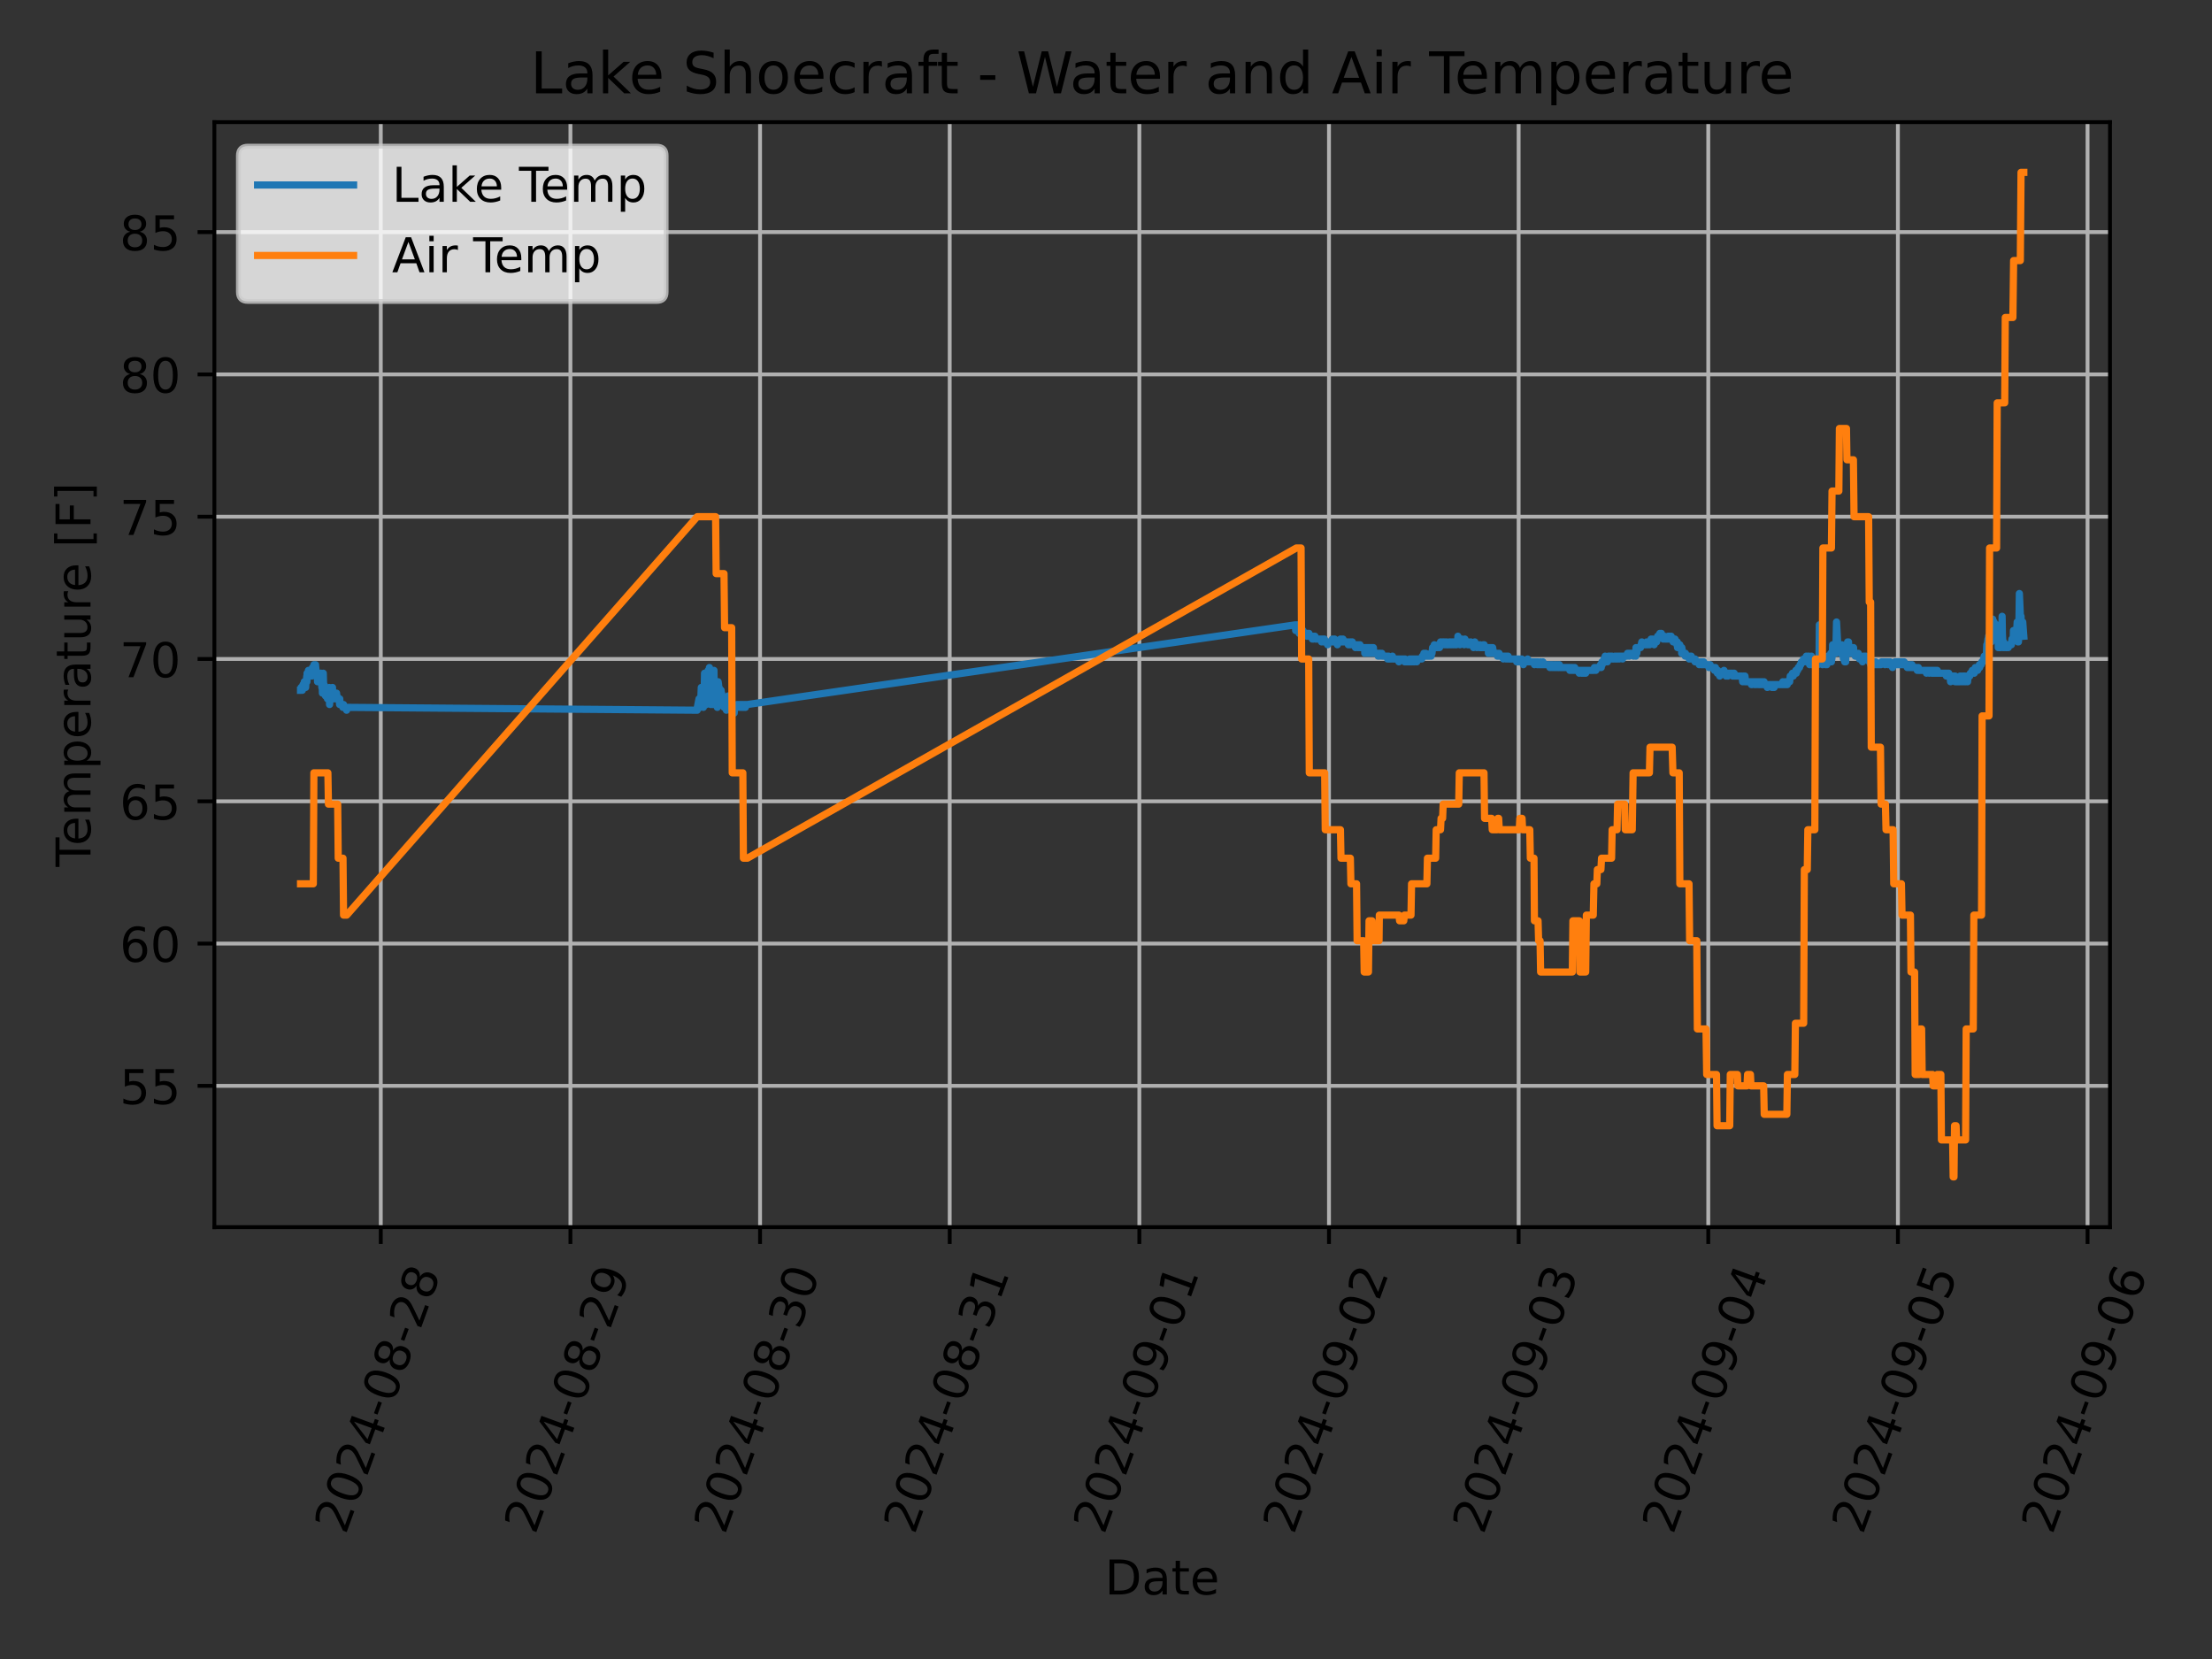 <?xml version="1.0" encoding="utf-8" standalone="no"?>
<!DOCTYPE svg PUBLIC "-//W3C//DTD SVG 1.1//EN"
  "http://www.w3.org/Graphics/SVG/1.1/DTD/svg11.dtd">
<!-- Created with matplotlib (https://matplotlib.org/) -->
<svg height="345.6pt" version="1.1" viewBox="0 0 460.8 345.6" width="460.8pt" xmlns="http://www.w3.org/2000/svg" xmlns:xlink="http://www.w3.org/1999/xlink">
 <rect x="0" y="0" width="460.8" height="345.6" fill="#333333" stroke="none"/>
 <defs>
  <style type="text/css">*{stroke-linecap:butt;stroke-linejoin:round;}</style>
 </defs>
 <g id="figure_1">
  <g id="patch_1">
   <path d="M 0 345.6 
L 460.8 345.6 
L 460.8 0 
L 0 0 
z
" style="fill:none;"/>
  </g>
  <g id="axes_1">
   <g id="patch_2">
    <path d="M 44.66 255.639 
L 439.547 255.639 
L 439.547 25.44 
L 44.66 25.44 
z
" style="fill:none;"/>
   </g>
   <g id="matplotlib.axis_1">
    <g id="xtick_1">
     <g id="line2d_1">
      <path clip-path="url(#p38c86bc94e)" d="M 79.323 255.639 
L 79.323 25.44 
" style="fill:none;stroke:#b0b0b0;stroke-linecap:square;stroke-width:0.8;"/>
     </g>
     <g id="line2d_2">
      <defs>
       <path d="M 0 0 
L 0 3.5 
" id="m8f83a98cb6" style="stroke:#000000;stroke-width:0.8;"/>
      </defs>
      <g>
       <use style="stroke:#000000;stroke-width:0.8;" x="79.323" xlink:href="#m8f83a98cb6" y="255.639"/>
      </g>
     </g>
     <g id="text_1">
      <!-- 2024-08-28 -->
      <g transform="translate(71.978 319.848)rotate(-70)scale(0.1 -0.1)">
       <defs>
        <path d="M 19.188 8.297 
L 53.609 8.297 
L 53.609 0 
L 7.328 0 
L 7.328 8.297 
Q 12.938 14.109 22.625 23.891 
Q 32.328 33.688 34.812 36.531 
Q 39.547 41.844 41.422 45.531 
Q 43.312 49.219 43.312 52.781 
Q 43.312 58.594 39.234 62.25 
Q 35.156 65.922 28.609 65.922 
Q 23.969 65.922 18.812 64.312 
Q 13.672 62.703 7.812 59.422 
L 7.812 69.391 
Q 13.766 71.781 18.938 73 
Q 24.125 74.219 28.422 74.219 
Q 39.75 74.219 46.484 68.547 
Q 53.219 62.891 53.219 53.422 
Q 53.219 48.922 51.531 44.891 
Q 49.859 40.875 45.406 35.406 
Q 44.188 33.984 37.641 27.219 
Q 31.109 20.453 19.188 8.297 
z
" id="DejaVuSans-50"/>
        <path d="M 31.781 66.406 
Q 24.172 66.406 20.328 58.906 
Q 16.5 51.422 16.5 36.375 
Q 16.5 21.391 20.328 13.891 
Q 24.172 6.391 31.781 6.391 
Q 39.453 6.391 43.281 13.891 
Q 47.125 21.391 47.125 36.375 
Q 47.125 51.422 43.281 58.906 
Q 39.453 66.406 31.781 66.406 
z
M 31.781 74.219 
Q 44.047 74.219 50.516 64.516 
Q 56.984 54.828 56.984 36.375 
Q 56.984 17.969 50.516 8.266 
Q 44.047 -1.422 31.781 -1.422 
Q 19.531 -1.422 13.062 8.266 
Q 6.594 17.969 6.594 36.375 
Q 6.594 54.828 13.062 64.516 
Q 19.531 74.219 31.781 74.219 
z
" id="DejaVuSans-48"/>
        <path d="M 37.797 64.312 
L 12.891 25.391 
L 37.797 25.391 
z
M 35.203 72.906 
L 47.609 72.906 
L 47.609 25.391 
L 58.016 25.391 
L 58.016 17.188 
L 47.609 17.188 
L 47.609 0 
L 37.797 0 
L 37.797 17.188 
L 4.891 17.188 
L 4.891 26.703 
z
" id="DejaVuSans-52"/>
        <path d="M 4.891 31.391 
L 31.203 31.391 
L 31.203 23.391 
L 4.891 23.391 
z
" id="DejaVuSans-45"/>
        <path d="M 31.781 34.625 
Q 24.75 34.625 20.719 30.859 
Q 16.703 27.094 16.703 20.516 
Q 16.703 13.922 20.719 10.156 
Q 24.75 6.391 31.781 6.391 
Q 38.812 6.391 42.859 10.172 
Q 46.922 13.969 46.922 20.516 
Q 46.922 27.094 42.891 30.859 
Q 38.875 34.625 31.781 34.625 
z
M 21.922 38.812 
Q 15.578 40.375 12.031 44.719 
Q 8.5 49.078 8.5 55.328 
Q 8.5 64.062 14.719 69.141 
Q 20.953 74.219 31.781 74.219 
Q 42.672 74.219 48.875 69.141 
Q 55.078 64.062 55.078 55.328 
Q 55.078 49.078 51.531 44.719 
Q 48 40.375 41.703 38.812 
Q 48.828 37.156 52.797 32.312 
Q 56.781 27.484 56.781 20.516 
Q 56.781 9.906 50.312 4.234 
Q 43.844 -1.422 31.781 -1.422 
Q 19.734 -1.422 13.25 4.234 
Q 6.781 9.906 6.781 20.516 
Q 6.781 27.484 10.781 32.312 
Q 14.797 37.156 21.922 38.812 
z
M 18.312 54.391 
Q 18.312 48.734 21.844 45.562 
Q 25.391 42.391 31.781 42.391 
Q 38.141 42.391 41.719 45.562 
Q 45.312 48.734 45.312 54.391 
Q 45.312 60.062 41.719 63.234 
Q 38.141 66.406 31.781 66.406 
Q 25.391 66.406 21.844 63.234 
Q 18.312 60.062 18.312 54.391 
z
" id="DejaVuSans-56"/>
       </defs>
       <use xlink:href="#DejaVuSans-50"/>
       <use x="63.623" xlink:href="#DejaVuSans-48"/>
       <use x="127.246" xlink:href="#DejaVuSans-50"/>
       <use x="190.869" xlink:href="#DejaVuSans-52"/>
       <use x="254.492" xlink:href="#DejaVuSans-45"/>
       <use x="290.576" xlink:href="#DejaVuSans-48"/>
       <use x="354.199" xlink:href="#DejaVuSans-56"/>
       <use x="417.822" xlink:href="#DejaVuSans-45"/>
       <use x="453.906" xlink:href="#DejaVuSans-50"/>
       <use x="517.529" xlink:href="#DejaVuSans-56"/>
      </g>
     </g>
    </g>
    <g id="xtick_2">
     <g id="line2d_3">
      <path clip-path="url(#p38c86bc94e)" d="M 118.829 255.639 
L 118.829 25.44 
" style="fill:none;stroke:#b0b0b0;stroke-linecap:square;stroke-width:0.8;"/>
     </g>
     <g id="line2d_4">
      <g>
       <use style="stroke:#000000;stroke-width:0.8;" x="118.829" xlink:href="#m8f83a98cb6" y="255.639"/>
      </g>
     </g>
     <g id="text_2">
      <!-- 2024-08-29 -->
      <g transform="translate(111.483 319.848)rotate(-70)scale(0.1 -0.1)">
       <defs>
        <path d="M 10.984 1.516 
L 10.984 10.5 
Q 14.703 8.734 18.5 7.812 
Q 22.312 6.891 25.984 6.891 
Q 35.75 6.891 40.891 13.453 
Q 46.047 20.016 46.781 33.406 
Q 43.953 29.203 39.594 26.953 
Q 35.25 24.703 29.984 24.703 
Q 19.047 24.703 12.672 31.312 
Q 6.297 37.938 6.297 49.422 
Q 6.297 60.641 12.938 67.422 
Q 19.578 74.219 30.609 74.219 
Q 43.266 74.219 49.922 64.516 
Q 56.594 54.828 56.594 36.375 
Q 56.594 19.141 48.406 8.859 
Q 40.234 -1.422 26.422 -1.422 
Q 22.703 -1.422 18.891 -0.688 
Q 15.094 0.047 10.984 1.516 
z
M 30.609 32.422 
Q 37.25 32.422 41.125 36.953 
Q 45.016 41.5 45.016 49.422 
Q 45.016 57.281 41.125 61.844 
Q 37.25 66.406 30.609 66.406 
Q 23.969 66.406 20.094 61.844 
Q 16.219 57.281 16.219 49.422 
Q 16.219 41.5 20.094 36.953 
Q 23.969 32.422 30.609 32.422 
z
" id="DejaVuSans-57"/>
       </defs>
       <use xlink:href="#DejaVuSans-50"/>
       <use x="63.623" xlink:href="#DejaVuSans-48"/>
       <use x="127.246" xlink:href="#DejaVuSans-50"/>
       <use x="190.869" xlink:href="#DejaVuSans-52"/>
       <use x="254.492" xlink:href="#DejaVuSans-45"/>
       <use x="290.576" xlink:href="#DejaVuSans-48"/>
       <use x="354.199" xlink:href="#DejaVuSans-56"/>
       <use x="417.822" xlink:href="#DejaVuSans-45"/>
       <use x="453.906" xlink:href="#DejaVuSans-50"/>
       <use x="517.529" xlink:href="#DejaVuSans-57"/>
      </g>
     </g>
    </g>
    <g id="xtick_3">
     <g id="line2d_5">
      <path clip-path="url(#p38c86bc94e)" d="M 158.335 255.639 
L 158.335 25.44 
" style="fill:none;stroke:#b0b0b0;stroke-linecap:square;stroke-width:0.8;"/>
     </g>
     <g id="line2d_6">
      <g>
       <use style="stroke:#000000;stroke-width:0.8;" x="158.335" xlink:href="#m8f83a98cb6" y="255.639"/>
      </g>
     </g>
     <g id="text_3">
      <!-- 2024-08-30 -->
      <g transform="translate(150.989 319.848)rotate(-70)scale(0.1 -0.1)">
       <defs>
        <path d="M 40.578 39.312 
Q 47.656 37.797 51.625 33 
Q 55.609 28.219 55.609 21.188 
Q 55.609 10.406 48.188 4.484 
Q 40.766 -1.422 27.094 -1.422 
Q 22.516 -1.422 17.656 -0.516 
Q 12.797 0.391 7.625 2.203 
L 7.625 11.719 
Q 11.719 9.328 16.594 8.109 
Q 21.484 6.891 26.812 6.891 
Q 36.078 6.891 40.938 10.547 
Q 45.797 14.203 45.797 21.188 
Q 45.797 27.641 41.281 31.266 
Q 36.766 34.906 28.719 34.906 
L 20.219 34.906 
L 20.219 43.016 
L 29.109 43.016 
Q 36.375 43.016 40.234 45.922 
Q 44.094 48.828 44.094 54.297 
Q 44.094 59.906 40.109 62.906 
Q 36.141 65.922 28.719 65.922 
Q 24.656 65.922 20.016 65.031 
Q 15.375 64.156 9.812 62.312 
L 9.812 71.094 
Q 15.438 72.656 20.344 73.438 
Q 25.25 74.219 29.594 74.219 
Q 40.828 74.219 47.359 69.109 
Q 53.906 64.016 53.906 55.328 
Q 53.906 49.266 50.438 45.094 
Q 46.969 40.922 40.578 39.312 
z
" id="DejaVuSans-51"/>
       </defs>
       <use xlink:href="#DejaVuSans-50"/>
       <use x="63.623" xlink:href="#DejaVuSans-48"/>
       <use x="127.246" xlink:href="#DejaVuSans-50"/>
       <use x="190.869" xlink:href="#DejaVuSans-52"/>
       <use x="254.492" xlink:href="#DejaVuSans-45"/>
       <use x="290.576" xlink:href="#DejaVuSans-48"/>
       <use x="354.199" xlink:href="#DejaVuSans-56"/>
       <use x="417.822" xlink:href="#DejaVuSans-45"/>
       <use x="453.906" xlink:href="#DejaVuSans-51"/>
       <use x="517.529" xlink:href="#DejaVuSans-48"/>
      </g>
     </g>
    </g>
    <g id="xtick_4">
     <g id="line2d_7">
      <path clip-path="url(#p38c86bc94e)" d="M 197.84 255.639 
L 197.84 25.44 
" style="fill:none;stroke:#b0b0b0;stroke-linecap:square;stroke-width:0.8;"/>
     </g>
     <g id="line2d_8">
      <g>
       <use style="stroke:#000000;stroke-width:0.8;" x="197.84" xlink:href="#m8f83a98cb6" y="255.639"/>
      </g>
     </g>
     <g id="text_4">
      <!-- 2024-08-31 -->
      <g transform="translate(190.495 319.848)rotate(-70)scale(0.1 -0.1)">
       <defs>
        <path d="M 12.406 8.297 
L 28.516 8.297 
L 28.516 63.922 
L 10.984 60.406 
L 10.984 69.391 
L 28.422 72.906 
L 38.281 72.906 
L 38.281 8.297 
L 54.391 8.297 
L 54.391 0 
L 12.406 0 
z
" id="DejaVuSans-49"/>
       </defs>
       <use xlink:href="#DejaVuSans-50"/>
       <use x="63.623" xlink:href="#DejaVuSans-48"/>
       <use x="127.246" xlink:href="#DejaVuSans-50"/>
       <use x="190.869" xlink:href="#DejaVuSans-52"/>
       <use x="254.492" xlink:href="#DejaVuSans-45"/>
       <use x="290.576" xlink:href="#DejaVuSans-48"/>
       <use x="354.199" xlink:href="#DejaVuSans-56"/>
       <use x="417.822" xlink:href="#DejaVuSans-45"/>
       <use x="453.906" xlink:href="#DejaVuSans-51"/>
       <use x="517.529" xlink:href="#DejaVuSans-49"/>
      </g>
     </g>
    </g>
    <g id="xtick_5">
     <g id="line2d_9">
      <path clip-path="url(#p38c86bc94e)" d="M 237.346 255.639 
L 237.346 25.44 
" style="fill:none;stroke:#b0b0b0;stroke-linecap:square;stroke-width:0.8;"/>
     </g>
     <g id="line2d_10">
      <g>
       <use style="stroke:#000000;stroke-width:0.8;" x="237.346" xlink:href="#m8f83a98cb6" y="255.639"/>
      </g>
     </g>
     <g id="text_5">
      <!-- 2024-09-01 -->
      <g transform="translate(230.001 319.848)rotate(-70)scale(0.1 -0.1)">
       <use xlink:href="#DejaVuSans-50"/>
       <use x="63.623" xlink:href="#DejaVuSans-48"/>
       <use x="127.246" xlink:href="#DejaVuSans-50"/>
       <use x="190.869" xlink:href="#DejaVuSans-52"/>
       <use x="254.492" xlink:href="#DejaVuSans-45"/>
       <use x="290.576" xlink:href="#DejaVuSans-48"/>
       <use x="354.199" xlink:href="#DejaVuSans-57"/>
       <use x="417.822" xlink:href="#DejaVuSans-45"/>
       <use x="453.906" xlink:href="#DejaVuSans-48"/>
       <use x="517.529" xlink:href="#DejaVuSans-49"/>
      </g>
     </g>
    </g>
    <g id="xtick_6">
     <g id="line2d_11">
      <path clip-path="url(#p38c86bc94e)" d="M 276.852 255.639 
L 276.852 25.44 
" style="fill:none;stroke:#b0b0b0;stroke-linecap:square;stroke-width:0.8;"/>
     </g>
     <g id="line2d_12">
      <g>
       <use style="stroke:#000000;stroke-width:0.8;" x="276.852" xlink:href="#m8f83a98cb6" y="255.639"/>
      </g>
     </g>
     <g id="text_6">
      <!-- 2024-09-02 -->
      <g transform="translate(269.506 319.848)rotate(-70)scale(0.1 -0.1)">
       <use xlink:href="#DejaVuSans-50"/>
       <use x="63.623" xlink:href="#DejaVuSans-48"/>
       <use x="127.246" xlink:href="#DejaVuSans-50"/>
       <use x="190.869" xlink:href="#DejaVuSans-52"/>
       <use x="254.492" xlink:href="#DejaVuSans-45"/>
       <use x="290.576" xlink:href="#DejaVuSans-48"/>
       <use x="354.199" xlink:href="#DejaVuSans-57"/>
       <use x="417.822" xlink:href="#DejaVuSans-45"/>
       <use x="453.906" xlink:href="#DejaVuSans-48"/>
       <use x="517.529" xlink:href="#DejaVuSans-50"/>
      </g>
     </g>
    </g>
    <g id="xtick_7">
     <g id="line2d_13">
      <path clip-path="url(#p38c86bc94e)" d="M 316.357 255.639 
L 316.357 25.44 
" style="fill:none;stroke:#b0b0b0;stroke-linecap:square;stroke-width:0.8;"/>
     </g>
     <g id="line2d_14">
      <g>
       <use style="stroke:#000000;stroke-width:0.8;" x="316.357" xlink:href="#m8f83a98cb6" y="255.639"/>
      </g>
     </g>
     <g id="text_7">
      <!-- 2024-09-03 -->
      <g transform="translate(309.012 319.848)rotate(-70)scale(0.1 -0.1)">
       <use xlink:href="#DejaVuSans-50"/>
       <use x="63.623" xlink:href="#DejaVuSans-48"/>
       <use x="127.246" xlink:href="#DejaVuSans-50"/>
       <use x="190.869" xlink:href="#DejaVuSans-52"/>
       <use x="254.492" xlink:href="#DejaVuSans-45"/>
       <use x="290.576" xlink:href="#DejaVuSans-48"/>
       <use x="354.199" xlink:href="#DejaVuSans-57"/>
       <use x="417.822" xlink:href="#DejaVuSans-45"/>
       <use x="453.906" xlink:href="#DejaVuSans-48"/>
       <use x="517.529" xlink:href="#DejaVuSans-51"/>
      </g>
     </g>
    </g>
    <g id="xtick_8">
     <g id="line2d_15">
      <path clip-path="url(#p38c86bc94e)" d="M 355.863 255.639 
L 355.863 25.44 
" style="fill:none;stroke:#b0b0b0;stroke-linecap:square;stroke-width:0.8;"/>
     </g>
     <g id="line2d_16">
      <g>
       <use style="stroke:#000000;stroke-width:0.8;" x="355.863" xlink:href="#m8f83a98cb6" y="255.639"/>
      </g>
     </g>
     <g id="text_8">
      <!-- 2024-09-04 -->
      <g transform="translate(348.518 319.848)rotate(-70)scale(0.1 -0.1)">
       <use xlink:href="#DejaVuSans-50"/>
       <use x="63.623" xlink:href="#DejaVuSans-48"/>
       <use x="127.246" xlink:href="#DejaVuSans-50"/>
       <use x="190.869" xlink:href="#DejaVuSans-52"/>
       <use x="254.492" xlink:href="#DejaVuSans-45"/>
       <use x="290.576" xlink:href="#DejaVuSans-48"/>
       <use x="354.199" xlink:href="#DejaVuSans-57"/>
       <use x="417.822" xlink:href="#DejaVuSans-45"/>
       <use x="453.906" xlink:href="#DejaVuSans-48"/>
       <use x="517.529" xlink:href="#DejaVuSans-52"/>
      </g>
     </g>
    </g>
    <g id="xtick_9">
     <g id="line2d_17">
      <path clip-path="url(#p38c86bc94e)" d="M 395.369 255.639 
L 395.369 25.44 
" style="fill:none;stroke:#b0b0b0;stroke-linecap:square;stroke-width:0.8;"/>
     </g>
     <g id="line2d_18">
      <g>
       <use style="stroke:#000000;stroke-width:0.8;" x="395.369" xlink:href="#m8f83a98cb6" y="255.639"/>
      </g>
     </g>
     <g id="text_9">
      <!-- 2024-09-05 -->
      <g transform="translate(388.023 319.848)rotate(-70)scale(0.1 -0.1)">
       <defs>
        <path d="M 10.797 72.906 
L 49.516 72.906 
L 49.516 64.594 
L 19.828 64.594 
L 19.828 46.734 
Q 21.969 47.469 24.109 47.828 
Q 26.266 48.188 28.422 48.188 
Q 40.625 48.188 47.75 41.5 
Q 54.891 34.812 54.891 23.391 
Q 54.891 11.625 47.562 5.094 
Q 40.234 -1.422 26.906 -1.422 
Q 22.312 -1.422 17.547 -0.641 
Q 12.797 0.141 7.719 1.703 
L 7.719 11.625 
Q 12.109 9.234 16.797 8.062 
Q 21.484 6.891 26.703 6.891 
Q 35.156 6.891 40.078 11.328 
Q 45.016 15.766 45.016 23.391 
Q 45.016 31 40.078 35.438 
Q 35.156 39.891 26.703 39.891 
Q 22.75 39.891 18.812 39.016 
Q 14.891 38.141 10.797 36.281 
z
" id="DejaVuSans-53"/>
       </defs>
       <use xlink:href="#DejaVuSans-50"/>
       <use x="63.623" xlink:href="#DejaVuSans-48"/>
       <use x="127.246" xlink:href="#DejaVuSans-50"/>
       <use x="190.869" xlink:href="#DejaVuSans-52"/>
       <use x="254.492" xlink:href="#DejaVuSans-45"/>
       <use x="290.576" xlink:href="#DejaVuSans-48"/>
       <use x="354.199" xlink:href="#DejaVuSans-57"/>
       <use x="417.822" xlink:href="#DejaVuSans-45"/>
       <use x="453.906" xlink:href="#DejaVuSans-48"/>
       <use x="517.529" xlink:href="#DejaVuSans-53"/>
      </g>
     </g>
    </g>
    <g id="xtick_10">
     <g id="line2d_19">
      <path clip-path="url(#p38c86bc94e)" d="M 434.875 255.639 
L 434.875 25.44 
" style="fill:none;stroke:#b0b0b0;stroke-linecap:square;stroke-width:0.8;"/>
     </g>
     <g id="line2d_20">
      <g>
       <use style="stroke:#000000;stroke-width:0.8;" x="434.875" xlink:href="#m8f83a98cb6" y="255.639"/>
      </g>
     </g>
     <g id="text_10">
      <!-- 2024-09-06 -->
      <g transform="translate(427.529 319.848)rotate(-70)scale(0.1 -0.1)">
       <defs>
        <path d="M 33.016 40.375 
Q 26.375 40.375 22.484 35.828 
Q 18.609 31.297 18.609 23.391 
Q 18.609 15.531 22.484 10.953 
Q 26.375 6.391 33.016 6.391 
Q 39.656 6.391 43.531 10.953 
Q 47.406 15.531 47.406 23.391 
Q 47.406 31.297 43.531 35.828 
Q 39.656 40.375 33.016 40.375 
z
M 52.594 71.297 
L 52.594 62.312 
Q 48.875 64.062 45.094 64.984 
Q 41.312 65.922 37.594 65.922 
Q 27.828 65.922 22.672 59.328 
Q 17.531 52.734 16.797 39.406 
Q 19.672 43.656 24.016 45.922 
Q 28.375 48.188 33.594 48.188 
Q 44.578 48.188 50.953 41.516 
Q 57.328 34.859 57.328 23.391 
Q 57.328 12.156 50.688 5.359 
Q 44.047 -1.422 33.016 -1.422 
Q 20.359 -1.422 13.672 8.266 
Q 6.984 17.969 6.984 36.375 
Q 6.984 53.656 15.188 63.938 
Q 23.391 74.219 37.203 74.219 
Q 40.922 74.219 44.703 73.484 
Q 48.484 72.75 52.594 71.297 
z
" id="DejaVuSans-54"/>
       </defs>
       <use xlink:href="#DejaVuSans-50"/>
       <use x="63.623" xlink:href="#DejaVuSans-48"/>
       <use x="127.246" xlink:href="#DejaVuSans-50"/>
       <use x="190.869" xlink:href="#DejaVuSans-52"/>
       <use x="254.492" xlink:href="#DejaVuSans-45"/>
       <use x="290.576" xlink:href="#DejaVuSans-48"/>
       <use x="354.199" xlink:href="#DejaVuSans-57"/>
       <use x="417.822" xlink:href="#DejaVuSans-45"/>
       <use x="453.906" xlink:href="#DejaVuSans-48"/>
       <use x="517.529" xlink:href="#DejaVuSans-54"/>
      </g>
     </g>
    </g>
    <g id="text_11">
     <!-- Date -->
     <g transform="translate(230.153 332.158)scale(0.1 -0.1)">
      <defs>
       <path d="M 19.672 64.797 
L 19.672 8.109 
L 31.594 8.109 
Q 46.688 8.109 53.688 14.938 
Q 60.688 21.781 60.688 36.531 
Q 60.688 51.172 53.688 57.984 
Q 46.688 64.797 31.594 64.797 
z
M 9.812 72.906 
L 30.078 72.906 
Q 51.266 72.906 61.172 64.094 
Q 71.094 55.281 71.094 36.531 
Q 71.094 17.672 61.125 8.828 
Q 51.172 0 30.078 0 
L 9.812 0 
z
" id="DejaVuSans-68"/>
       <path d="M 34.281 27.484 
Q 23.391 27.484 19.188 25 
Q 14.984 22.516 14.984 16.5 
Q 14.984 11.719 18.141 8.906 
Q 21.297 6.109 26.703 6.109 
Q 34.188 6.109 38.703 11.406 
Q 43.219 16.703 43.219 25.484 
L 43.219 27.484 
z
M 52.203 31.203 
L 52.203 0 
L 43.219 0 
L 43.219 8.297 
Q 40.141 3.328 35.547 0.953 
Q 30.953 -1.422 24.312 -1.422 
Q 15.922 -1.422 10.953 3.297 
Q 6 8.016 6 15.922 
Q 6 25.141 12.172 29.828 
Q 18.359 34.516 30.609 34.516 
L 43.219 34.516 
L 43.219 35.406 
Q 43.219 41.609 39.141 45 
Q 35.062 48.391 27.688 48.391 
Q 23 48.391 18.547 47.266 
Q 14.109 46.141 10.016 43.891 
L 10.016 52.203 
Q 14.938 54.109 19.578 55.047 
Q 24.219 56 28.609 56 
Q 40.484 56 46.344 49.844 
Q 52.203 43.703 52.203 31.203 
z
" id="DejaVuSans-97"/>
       <path d="M 18.312 70.219 
L 18.312 54.688 
L 36.812 54.688 
L 36.812 47.703 
L 18.312 47.703 
L 18.312 18.016 
Q 18.312 11.328 20.141 9.422 
Q 21.969 7.516 27.594 7.516 
L 36.812 7.516 
L 36.812 0 
L 27.594 0 
Q 17.188 0 13.234 3.875 
Q 9.281 7.766 9.281 18.016 
L 9.281 47.703 
L 2.688 47.703 
L 2.688 54.688 
L 9.281 54.688 
L 9.281 70.219 
z
" id="DejaVuSans-116"/>
       <path d="M 56.203 29.594 
L 56.203 25.203 
L 14.891 25.203 
Q 15.484 15.922 20.484 11.062 
Q 25.484 6.203 34.422 6.203 
Q 39.594 6.203 44.453 7.469 
Q 49.312 8.734 54.109 11.281 
L 54.109 2.781 
Q 49.266 0.734 44.188 -0.344 
Q 39.109 -1.422 33.891 -1.422 
Q 20.797 -1.422 13.156 6.188 
Q 5.516 13.812 5.516 26.812 
Q 5.516 40.234 12.766 48.109 
Q 20.016 56 32.328 56 
Q 43.359 56 49.781 48.891 
Q 56.203 41.797 56.203 29.594 
z
M 47.219 32.234 
Q 47.125 39.594 43.094 43.984 
Q 39.062 48.391 32.422 48.391 
Q 24.906 48.391 20.391 44.141 
Q 15.875 39.891 15.188 32.172 
z
" id="DejaVuSans-101"/>
      </defs>
      <use xlink:href="#DejaVuSans-68"/>
      <use x="77.002" xlink:href="#DejaVuSans-97"/>
      <use x="138.281" xlink:href="#DejaVuSans-116"/>
      <use x="177.49" xlink:href="#DejaVuSans-101"/>
     </g>
    </g>
   </g>
   <g id="matplotlib.axis_2">
    <g id="ytick_1">
     <g id="line2d_21">
      <path clip-path="url(#p38c86bc94e)" d="M 44.66 226.204 
L 439.547 226.204 
" style="fill:none;stroke:#b0b0b0;stroke-linecap:square;stroke-width:0.8;"/>
     </g>
     <g id="line2d_22">
      <defs>
       <path d="M 0 0 
L -3.5 0 
" id="mdba102448d" style="stroke:#000000;stroke-width:0.8;"/>
      </defs>
      <g>
       <use style="stroke:#000000;stroke-width:0.8;" x="44.66" xlink:href="#mdba102448d" y="226.204"/>
      </g>
     </g>
     <g id="text_12">
      <!-- 55 -->
      <g transform="translate(24.935 230.004)scale(0.1 -0.1)">
       <use xlink:href="#DejaVuSans-53"/>
       <use x="63.623" xlink:href="#DejaVuSans-53"/>
      </g>
     </g>
    </g>
    <g id="ytick_2">
     <g id="line2d_23">
      <path clip-path="url(#p38c86bc94e)" d="M 44.66 196.562 
L 439.547 196.562 
" style="fill:none;stroke:#b0b0b0;stroke-linecap:square;stroke-width:0.8;"/>
     </g>
     <g id="line2d_24">
      <g>
       <use style="stroke:#000000;stroke-width:0.8;" x="44.66" xlink:href="#mdba102448d" y="196.562"/>
      </g>
     </g>
     <g id="text_13">
      <!-- 60 -->
      <g transform="translate(24.935 200.362)scale(0.1 -0.1)">
       <use xlink:href="#DejaVuSans-54"/>
       <use x="63.623" xlink:href="#DejaVuSans-48"/>
      </g>
     </g>
    </g>
    <g id="ytick_3">
     <g id="line2d_25">
      <path clip-path="url(#p38c86bc94e)" d="M 44.66 166.921 
L 439.547 166.921 
" style="fill:none;stroke:#b0b0b0;stroke-linecap:square;stroke-width:0.8;"/>
     </g>
     <g id="line2d_26">
      <g>
       <use style="stroke:#000000;stroke-width:0.8;" x="44.66" xlink:href="#mdba102448d" y="166.921"/>
      </g>
     </g>
     <g id="text_14">
      <!-- 65 -->
      <g transform="translate(24.935 170.72)scale(0.1 -0.1)">
       <use xlink:href="#DejaVuSans-54"/>
       <use x="63.623" xlink:href="#DejaVuSans-53"/>
      </g>
     </g>
    </g>
    <g id="ytick_4">
     <g id="line2d_27">
      <path clip-path="url(#p38c86bc94e)" d="M 44.66 137.279 
L 439.547 137.279 
" style="fill:none;stroke:#b0b0b0;stroke-linecap:square;stroke-width:0.8;"/>
     </g>
     <g id="line2d_28">
      <g>
       <use style="stroke:#000000;stroke-width:0.8;" x="44.66" xlink:href="#mdba102448d" y="137.279"/>
      </g>
     </g>
     <g id="text_15">
      <!-- 70 -->
      <g transform="translate(24.935 141.078)scale(0.1 -0.1)">
       <defs>
        <path d="M 8.203 72.906 
L 55.078 72.906 
L 55.078 68.703 
L 28.609 0 
L 18.312 0 
L 43.219 64.594 
L 8.203 64.594 
z
" id="DejaVuSans-55"/>
       </defs>
       <use xlink:href="#DejaVuSans-55"/>
       <use x="63.623" xlink:href="#DejaVuSans-48"/>
      </g>
     </g>
    </g>
    <g id="ytick_5">
     <g id="line2d_29">
      <path clip-path="url(#p38c86bc94e)" d="M 44.66 107.637 
L 439.547 107.637 
" style="fill:none;stroke:#b0b0b0;stroke-linecap:square;stroke-width:0.8;"/>
     </g>
     <g id="line2d_30">
      <g>
       <use style="stroke:#000000;stroke-width:0.8;" x="44.66" xlink:href="#mdba102448d" y="107.637"/>
      </g>
     </g>
     <g id="text_16">
      <!-- 75 -->
      <g transform="translate(24.935 111.436)scale(0.1 -0.1)">
       <use xlink:href="#DejaVuSans-55"/>
       <use x="63.623" xlink:href="#DejaVuSans-53"/>
      </g>
     </g>
    </g>
    <g id="ytick_6">
     <g id="line2d_31">
      <path clip-path="url(#p38c86bc94e)" d="M 44.66 77.995 
L 439.547 77.995 
" style="fill:none;stroke:#b0b0b0;stroke-linecap:square;stroke-width:0.8;"/>
     </g>
     <g id="line2d_32">
      <g>
       <use style="stroke:#000000;stroke-width:0.8;" x="44.66" xlink:href="#mdba102448d" y="77.995"/>
      </g>
     </g>
     <g id="text_17">
      <!-- 80 -->
      <g transform="translate(24.935 81.794)scale(0.1 -0.1)">
       <use xlink:href="#DejaVuSans-56"/>
       <use x="63.623" xlink:href="#DejaVuSans-48"/>
      </g>
     </g>
    </g>
    <g id="ytick_7">
     <g id="line2d_33">
      <path clip-path="url(#p38c86bc94e)" d="M 44.66 48.353 
L 439.547 48.353 
" style="fill:none;stroke:#b0b0b0;stroke-linecap:square;stroke-width:0.8;"/>
     </g>
     <g id="line2d_34">
      <g>
       <use style="stroke:#000000;stroke-width:0.8;" x="44.66" xlink:href="#mdba102448d" y="48.353"/>
      </g>
     </g>
     <g id="text_18">
      <!-- 85 -->
      <g transform="translate(24.935 52.152)scale(0.1 -0.1)">
       <use xlink:href="#DejaVuSans-56"/>
       <use x="63.623" xlink:href="#DejaVuSans-53"/>
      </g>
     </g>
    </g>
    <g id="text_19">
     <!-- Temperature [F] -->
     <g transform="translate(18.855 180.575)rotate(-90)scale(0.1 -0.1)">
      <defs>
       <path d="M -0.297 72.906 
L 61.375 72.906 
L 61.375 64.594 
L 35.5 64.594 
L 35.5 0 
L 25.594 0 
L 25.594 64.594 
L -0.297 64.594 
z
" id="DejaVuSans-84"/>
       <path d="M 52 44.188 
Q 55.375 50.25 60.062 53.125 
Q 64.75 56 71.094 56 
Q 79.641 56 84.281 50.016 
Q 88.922 44.047 88.922 33.016 
L 88.922 0 
L 79.891 0 
L 79.891 32.719 
Q 79.891 40.578 77.094 44.375 
Q 74.312 48.188 68.609 48.188 
Q 61.625 48.188 57.562 43.547 
Q 53.516 38.922 53.516 30.906 
L 53.516 0 
L 44.484 0 
L 44.484 32.719 
Q 44.484 40.625 41.703 44.406 
Q 38.922 48.188 33.109 48.188 
Q 26.219 48.188 22.156 43.531 
Q 18.109 38.875 18.109 30.906 
L 18.109 0 
L 9.078 0 
L 9.078 54.688 
L 18.109 54.688 
L 18.109 46.188 
Q 21.188 51.219 25.484 53.609 
Q 29.781 56 35.688 56 
Q 41.656 56 45.828 52.969 
Q 50 49.953 52 44.188 
z
" id="DejaVuSans-109"/>
       <path d="M 18.109 8.203 
L 18.109 -20.797 
L 9.078 -20.797 
L 9.078 54.688 
L 18.109 54.688 
L 18.109 46.391 
Q 20.953 51.266 25.266 53.625 
Q 29.594 56 35.594 56 
Q 45.562 56 51.781 48.094 
Q 58.016 40.188 58.016 27.297 
Q 58.016 14.406 51.781 6.484 
Q 45.562 -1.422 35.594 -1.422 
Q 29.594 -1.422 25.266 0.953 
Q 20.953 3.328 18.109 8.203 
z
M 48.688 27.297 
Q 48.688 37.203 44.609 42.844 
Q 40.531 48.484 33.406 48.484 
Q 26.266 48.484 22.188 42.844 
Q 18.109 37.203 18.109 27.297 
Q 18.109 17.391 22.188 11.75 
Q 26.266 6.109 33.406 6.109 
Q 40.531 6.109 44.609 11.75 
Q 48.688 17.391 48.688 27.297 
z
" id="DejaVuSans-112"/>
       <path d="M 41.109 46.297 
Q 39.594 47.172 37.812 47.578 
Q 36.031 48 33.891 48 
Q 26.266 48 22.188 43.047 
Q 18.109 38.094 18.109 28.812 
L 18.109 0 
L 9.078 0 
L 9.078 54.688 
L 18.109 54.688 
L 18.109 46.188 
Q 20.953 51.172 25.484 53.578 
Q 30.031 56 36.531 56 
Q 37.453 56 38.578 55.875 
Q 39.703 55.766 41.062 55.516 
z
" id="DejaVuSans-114"/>
       <path d="M 8.5 21.578 
L 8.5 54.688 
L 17.484 54.688 
L 17.484 21.922 
Q 17.484 14.156 20.5 10.266 
Q 23.531 6.391 29.594 6.391 
Q 36.859 6.391 41.078 11.031 
Q 45.312 15.672 45.312 23.688 
L 45.312 54.688 
L 54.297 54.688 
L 54.297 0 
L 45.312 0 
L 45.312 8.406 
Q 42.047 3.422 37.719 1 
Q 33.406 -1.422 27.688 -1.422 
Q 18.266 -1.422 13.375 4.438 
Q 8.5 10.297 8.5 21.578 
z
M 31.109 56 
z
" id="DejaVuSans-117"/>
       <path id="DejaVuSans-32"/>
       <path d="M 8.594 75.984 
L 29.297 75.984 
L 29.297 69 
L 17.578 69 
L 17.578 -6.203 
L 29.297 -6.203 
L 29.297 -13.188 
L 8.594 -13.188 
z
" id="DejaVuSans-91"/>
       <path d="M 9.812 72.906 
L 51.703 72.906 
L 51.703 64.594 
L 19.672 64.594 
L 19.672 43.109 
L 48.578 43.109 
L 48.578 34.812 
L 19.672 34.812 
L 19.672 0 
L 9.812 0 
z
" id="DejaVuSans-70"/>
       <path d="M 30.422 75.984 
L 30.422 -13.188 
L 9.719 -13.188 
L 9.719 -6.203 
L 21.391 -6.203 
L 21.391 69 
L 9.719 69 
L 9.719 75.984 
z
" id="DejaVuSans-93"/>
      </defs>
      <use xlink:href="#DejaVuSans-84"/>
      <use x="44.084" xlink:href="#DejaVuSans-101"/>
      <use x="105.607" xlink:href="#DejaVuSans-109"/>
      <use x="203.02" xlink:href="#DejaVuSans-112"/>
      <use x="266.496" xlink:href="#DejaVuSans-101"/>
      <use x="328.02" xlink:href="#DejaVuSans-114"/>
      <use x="369.133" xlink:href="#DejaVuSans-97"/>
      <use x="430.412" xlink:href="#DejaVuSans-116"/>
      <use x="469.621" xlink:href="#DejaVuSans-117"/>
      <use x="533" xlink:href="#DejaVuSans-114"/>
      <use x="571.863" xlink:href="#DejaVuSans-101"/>
      <use x="633.387" xlink:href="#DejaVuSans-32"/>
      <use x="665.174" xlink:href="#DejaVuSans-91"/>
      <use x="704.188" xlink:href="#DejaVuSans-70"/>
      <use x="761.707" xlink:href="#DejaVuSans-93"/>
     </g>
    </g>
   </g>
   <g id="line2d_35">
    <path clip-path="url(#p38c86bc94e)" d="M 62.609 143.8 
L 62.67 143.8 
L 62.727 143.207 
L 62.755 143.8 
L 62.784 143.8 
L 62.898 143.207 
L 62.955 143.207 
L 62.983 143.8 
L 63.012 143.207 
L 63.127 142.614 
L 63.299 142.614 
L 63.386 142.021 
L 63.531 143.207 
L 63.56 143.207 
L 63.648 142.021 
L 63.676 143.207 
L 63.733 142.021 
L 63.792 142.021 
L 63.908 140.836 
L 63.937 142.021 
L 63.966 140.243 
L 63.994 140.243 
L 64.023 140.836 
L 64.081 140.243 
L 64.196 140.243 
L 64.254 139.65 
L 64.283 140.243 
L 64.313 140.243 
L 64.342 139.65 
L 64.37 140.836 
L 64.456 140.836 
L 64.574 139.65 
L 64.603 139.65 
L 64.717 140.243 
L 64.746 140.243 
L 64.862 140.836 
L 64.949 140.836 
L 65.096 139.057 
L 65.241 140.243 
L 65.358 139.057 
L 65.388 139.057 
L 65.418 138.464 
L 65.475 139.057 
L 65.504 139.65 
L 65.582 139.057 
L 65.669 139.057 
L 65.728 138.464 
L 65.756 139.057 
L 65.787 139.057 
L 65.934 140.836 
L 65.993 140.243 
L 66.024 140.836 
L 66.118 140.836 
L 66.146 142.021 
L 66.205 140.836 
L 66.29 140.836 
L 66.407 140.243 
L 66.465 140.836 
L 66.495 140.243 
L 66.552 140.243 
L 66.611 142.021 
L 66.641 140.243 
L 66.697 140.243 
L 66.759 142.021 
L 66.816 140.836 
L 66.845 142.021 
L 66.873 140.243 
L 66.902 140.836 
L 66.931 140.836 
L 67.046 143.207 
L 67.105 140.836 
L 67.134 143.207 
L 67.163 144.393 
L 67.193 142.614 
L 67.342 140.243 
L 67.459 144.393 
L 67.518 142.614 
L 67.547 143.8 
L 67.608 144.393 
L 67.636 143.8 
L 67.664 143.8 
L 67.811 144.986 
L 68.1 144.986 
L 68.216 145.578 
L 68.304 144.986 
L 68.362 145.578 
L 68.39 144.986 
L 68.419 144.393 
L 68.448 145.578 
L 68.508 145.578 
L 68.595 143.207 
L 68.625 144.986 
L 68.655 146.764 
L 68.742 145.578 
L 68.8 145.578 
L 68.976 143.8 
L 69.092 144.393 
L 69.15 144.393 
L 69.179 143.8 
L 69.207 144.393 
L 69.237 144.986 
L 69.266 143.207 
L 69.324 145.578 
L 69.353 145.578 
L 69.412 144.393 
L 69.469 144.986 
L 69.497 144.393 
L 69.526 145.578 
L 69.556 145.578 
L 69.585 144.393 
L 69.67 144.986 
L 69.787 144.986 
L 69.877 145.578 
L 69.964 144.986 
L 70.054 145.578 
L 70.113 144.393 
L 70.17 144.986 
L 70.228 144.986 
L 70.344 145.578 
L 70.661 145.578 
L 70.748 146.764 
L 70.778 145.578 
L 70.835 146.764 
L 71.305 146.764 
L 71.423 147.357 
L 71.453 146.764 
L 71.51 147.357 
L 71.538 147.357 
L 71.567 146.764 
L 71.624 147.357 
L 72.174 147.357 
L 72.203 147.95 
L 72.232 147.357 
L 145.24 147.95 
L 145.269 147.357 
L 145.615 145.578 
L 145.643 147.357 
L 145.703 146.764 
L 145.764 147.357 
L 145.793 145.578 
L 145.864 147.357 
L 145.913 146.764 
L 145.943 146.764 
L 146.09 143.207 
L 146.215 145.578 
L 146.243 144.986 
L 146.375 146.764 
L 146.497 146.764 
L 146.526 147.357 
L 146.675 144.986 
L 146.768 140.243 
L 146.821 143.207 
L 146.851 144.986 
L 146.879 143.8 
L 146.972 145.578 
L 147.035 144.986 
L 147.063 144.986 
L 147.164 146.764 
L 147.193 145.578 
L 147.222 145.578 
L 147.258 144.986 
L 147.315 145.578 
L 147.379 145.578 
L 147.526 139.65 
L 147.642 144.986 
L 147.67 145.578 
L 147.785 139.057 
L 147.844 140.836 
L 147.873 140.243 
L 147.901 140.836 
L 148.059 146.764 
L 148.194 144.393 
L 148.281 144.393 
L 148.311 143.8 
L 148.34 144.393 
L 148.457 146.764 
L 148.607 144.393 
L 148.636 144.393 
L 148.734 139.65 
L 148.762 142.614 
L 148.928 146.764 
L 148.988 144.986 
L 149.017 144.393 
L 149.045 144.986 
L 149.133 146.764 
L 149.161 144.986 
L 149.19 145.578 
L 149.307 145.578 
L 149.336 144.393 
L 149.398 145.578 
L 149.427 147.357 
L 149.485 144.986 
L 149.542 144.986 
L 149.572 145.578 
L 149.603 142.021 
L 149.693 142.614 
L 149.753 144.986 
L 149.781 143.8 
L 149.812 143.207 
L 149.84 143.8 
L 149.985 144.986 
L 150.107 144.393 
L 150.135 144.393 
L 150.192 144.986 
L 150.222 143.8 
L 150.278 144.986 
L 150.307 144.986 
L 150.335 144.393 
L 150.393 144.986 
L 150.422 144.986 
L 150.536 145.578 
L 150.566 145.578 
L 150.681 146.764 
L 150.71 146.764 
L 150.825 147.357 
L 151.23 147.357 
L 151.318 147.95 
L 151.434 147.357 
L 151.638 147.357 
L 151.666 144.986 
L 151.753 146.764 
L 151.81 146.764 
L 151.931 147.357 
L 152.017 147.357 
L 152.046 146.764 
L 152.103 147.357 
L 152.16 147.357 
L 152.248 147.95 
L 152.277 147.357 
L 152.336 147.95 
L 152.924 147.95 
L 152.955 148.543 
L 152.984 147.95 
L 153.111 147.357 
L 153.442 147.357 
L 153.527 146.764 
L 153.556 147.357 
L 153.617 146.764 
L 154.025 146.764 
L 154.053 147.357 
L 154.11 146.764 
L 154.373 146.764 
L 154.462 147.357 
L 154.576 146.764 
L 154.689 146.764 
L 154.775 147.357 
L 154.863 146.764 
L 154.979 147.357 
L 155.036 147.357 
L 155.149 146.764 
L 155.206 146.764 
L 155.291 147.357 
L 155.413 146.764 
L 155.7 146.764 
L 269.845 130.165 
L 269.911 131.35 
L 270.049 131.35 
L 270.078 130.165 
L 270.137 131.35 
L 270.23 131.35 
L 270.259 130.165 
L 270.324 131.35 
L 270.584 131.35 
L 270.643 131.943 
L 270.672 131.35 
L 270.851 131.35 
L 270.881 131.943 
L 270.943 131.35 
L 270.978 131.35 
L 271.094 131.943 
L 271.152 131.943 
L 271.182 131.35 
L 271.239 131.943 
L 271.353 131.943 
L 271.439 131.35 
L 271.539 131.943 
L 272.191 131.943 
L 272.22 132.536 
L 272.276 131.943 
L 272.305 131.943 
L 272.334 132.536 
L 272.391 131.943 
L 272.42 131.943 
L 272.54 132.536 
L 272.66 131.943 
L 272.688 131.943 
L 272.802 132.536 
L 273.355 132.536 
L 273.384 133.129 
L 273.441 132.536 
L 273.56 132.536 
L 273.592 133.129 
L 273.663 132.536 
L 273.929 132.536 
L 274.048 133.129 
L 275.28 133.129 
L 275.309 133.722 
L 275.369 133.129 
L 275.632 133.129 
L 275.752 133.722 
L 275.87 133.129 
L 275.899 133.129 
L 276.015 133.722 
L 276.43 133.722 
L 276.567 134.315 
L 276.681 133.722 
L 277.527 133.722 
L 277.556 133.129 
L 277.615 133.722 
L 277.821 133.722 
L 277.849 133.129 
L 277.908 133.722 
L 277.938 133.722 
L 278.024 133.129 
L 278.14 133.722 
L 278.578 133.722 
L 278.606 134.315 
L 278.663 133.722 
L 279.209 133.722 
L 279.238 133.129 
L 279.296 133.722 
L 279.382 133.722 
L 279.42 133.129 
L 279.483 133.722 
L 279.742 133.722 
L 279.771 133.129 
L 279.83 133.722 
L 280.763 133.722 
L 280.879 134.315 
L 280.937 134.315 
L 281.057 133.722 
L 281.184 134.315 
L 281.302 133.722 
L 281.331 133.722 
L 281.446 134.315 
L 281.563 133.722 
L 281.708 133.722 
L 281.822 134.315 
L 282.332 134.315 
L 282.361 134.907 
L 282.417 134.315 
L 282.772 134.315 
L 282.861 134.907 
L 282.949 134.315 
L 283.036 134.907 
L 283.126 134.315 
L 283.248 134.907 
L 283.277 134.907 
L 283.307 134.315 
L 283.366 134.907 
L 284.276 134.907 
L 284.305 136.093 
L 284.363 134.907 
L 284.391 134.907 
L 284.425 136.093 
L 284.483 134.907 
L 284.87 134.907 
L 284.927 136.093 
L 284.957 134.907 
L 285.228 134.907 
L 285.344 136.093 
L 285.43 134.907 
L 285.516 136.093 
L 285.605 134.907 
L 285.691 136.093 
L 285.812 134.907 
L 285.928 136.093 
L 285.957 136.093 
L 285.985 134.907 
L 286.043 136.093 
L 286.074 136.093 
L 286.103 134.907 
L 286.163 136.093 
L 287.007 136.093 
L 287.097 136.686 
L 287.22 136.093 
L 287.277 136.093 
L 287.307 136.686 
L 287.336 136.093 
L 287.652 136.093 
L 287.769 136.686 
L 287.856 136.093 
L 287.973 136.686 
L 288.969 136.686 
L 289.055 137.279 
L 289.115 136.686 
L 289.144 137.279 
L 289.202 137.279 
L 289.259 136.686 
L 289.288 137.279 
L 289.953 137.279 
L 290.071 136.686 
L 290.187 137.279 
L 291.382 137.279 
L 291.411 137.872 
L 291.476 137.279 
L 292.5 137.279 
L 292.622 137.872 
L 292.71 137.279 
L 292.841 137.872 
L 293.641 137.872 
L 293.67 137.279 
L 293.729 137.872 
L 293.878 137.872 
L 293.964 137.279 
L 294.083 137.872 
L 294.112 137.872 
L 294.231 137.279 
L 294.376 137.279 
L 294.404 137.872 
L 294.463 137.279 
L 294.55 137.279 
L 294.67 137.872 
L 294.787 137.279 
L 295.018 137.279 
L 295.14 137.872 
L 295.259 137.279 
L 296.182 137.279 
L 296.299 136.686 
L 296.563 136.686 
L 296.622 136.093 
L 296.651 136.686 
L 296.829 136.686 
L 296.895 136.093 
L 296.924 136.686 
L 296.983 136.686 
L 297.013 136.093 
L 297.071 136.686 
L 297.897 136.686 
L 298.015 136.093 
L 298.11 136.093 
L 298.138 136.686 
L 298.195 136.093 
L 298.313 136.093 
L 298.431 134.907 
L 298.725 134.907 
L 298.782 134.315 
L 298.811 134.907 
L 299.509 134.907 
L 299.595 134.315 
L 299.713 134.907 
L 299.77 134.907 
L 299.857 134.315 
L 299.885 134.907 
L 299.944 134.315 
L 299.972 134.315 
L 300.086 133.722 
L 300.145 133.722 
L 300.26 134.315 
L 300.346 134.315 
L 300.462 133.722 
L 300.49 133.722 
L 300.578 134.315 
L 300.706 133.722 
L 300.795 133.722 
L 300.884 134.315 
L 301 133.722 
L 301.122 134.315 
L 301.153 133.722 
L 301.211 134.315 
L 301.333 134.315 
L 301.362 133.722 
L 301.42 134.315 
L 301.833 134.315 
L 301.949 133.722 
L 302.008 134.315 
L 302.037 133.722 
L 302.128 133.722 
L 302.247 134.315 
L 302.277 134.315 
L 302.398 133.722 
L 302.487 134.315 
L 302.607 133.722 
L 302.669 133.722 
L 302.786 134.315 
L 302.815 134.315 
L 302.932 133.722 
L 303.142 133.722 
L 303.174 134.315 
L 303.242 133.722 
L 303.363 133.722 
L 303.392 134.315 
L 303.451 133.722 
L 303.678 133.722 
L 303.706 132.536 
L 303.793 133.129 
L 303.85 133.129 
L 303.966 133.722 
L 304.082 133.722 
L 304.139 134.315 
L 304.168 133.722 
L 304.198 133.722 
L 304.226 133.129 
L 304.284 133.722 
L 304.313 133.722 
L 304.4 133.129 
L 304.428 133.722 
L 304.487 133.129 
L 304.546 133.129 
L 304.663 133.722 
L 304.992 133.722 
L 305.02 134.315 
L 305.079 133.722 
L 305.168 133.129 
L 305.286 133.722 
L 305.667 133.722 
L 305.783 134.315 
L 305.842 134.315 
L 305.871 133.722 
L 305.929 134.315 
L 306.276 134.315 
L 306.392 133.722 
L 306.555 134.315 
L 306.876 134.315 
L 306.961 134.907 
L 307.077 134.315 
L 307.195 134.315 
L 307.225 133.722 
L 307.282 134.315 
L 307.634 134.315 
L 307.663 134.907 
L 307.721 134.315 
L 308.116 134.315 
L 308.233 134.907 
L 308.351 134.315 
L 308.47 134.907 
L 308.94 134.907 
L 308.998 134.315 
L 309.027 134.907 
L 309.146 134.907 
L 309.176 134.315 
L 309.234 134.907 
L 310.036 134.907 
L 310.065 136.093 
L 310.136 134.907 
L 310.194 134.907 
L 310.292 136.093 
L 310.414 134.907 
L 310.504 136.093 
L 310.618 134.907 
L 310.735 136.093 
L 310.833 136.093 
L 310.951 134.907 
L 311.112 136.093 
L 311.828 136.093 
L 311.933 136.686 
L 311.992 136.093 
L 312.023 136.686 
L 312.052 136.686 
L 312.111 136.093 
L 312.14 136.686 
L 312.199 136.686 
L 312.286 136.093 
L 312.414 136.686 
L 313.147 136.686 
L 313.175 137.279 
L 313.233 136.686 
L 313.729 136.686 
L 313.758 137.279 
L 313.817 136.686 
L 313.846 136.686 
L 313.933 137.279 
L 313.962 136.686 
L 314.021 137.279 
L 314.051 137.279 
L 314.17 136.686 
L 314.294 137.279 
L 315.918 137.279 
L 315.95 137.872 
L 316.011 137.279 
L 316.103 137.279 
L 316.163 137.872 
L 316.192 137.279 
L 316.255 137.279 
L 316.375 137.872 
L 316.404 137.279 
L 316.463 137.872 
L 316.784 137.872 
L 316.814 137.279 
L 316.872 137.872 
L 316.987 137.872 
L 317.015 137.279 
L 317.073 137.872 
L 317.308 137.872 
L 317.339 138.464 
L 317.397 137.872 
L 318.196 137.872 
L 318.226 137.279 
L 318.287 137.872 
L 319.618 137.872 
L 319.648 138.464 
L 319.708 137.872 
L 320.158 137.872 
L 320.257 138.464 
L 320.374 137.872 
L 320.432 137.872 
L 320.551 138.464 
L 320.91 138.464 
L 320.939 137.872 
L 320.998 138.464 
L 321.382 138.464 
L 321.414 137.872 
L 321.472 138.464 
L 322.839 138.464 
L 322.871 139.057 
L 322.928 138.464 
L 323.045 138.464 
L 323.075 139.057 
L 323.136 138.464 
L 323.339 138.464 
L 323.453 139.057 
L 323.577 138.464 
L 323.695 139.057 
L 323.723 138.464 
L 323.781 139.057 
L 323.839 139.057 
L 323.954 138.464 
L 323.984 138.464 
L 324.073 139.057 
L 324.103 138.464 
L 324.161 139.057 
L 324.25 139.057 
L 324.367 138.464 
L 324.484 139.057 
L 324.512 138.464 
L 324.573 139.057 
L 324.806 139.057 
L 324.836 138.464 
L 324.894 139.057 
L 326.997 139.057 
L 327.026 139.65 
L 327.085 139.057 
L 327.259 139.057 
L 327.288 139.65 
L 327.347 139.057 
L 327.433 139.057 
L 327.547 139.65 
L 327.576 139.65 
L 327.607 139.057 
L 327.667 139.65 
L 327.696 139.65 
L 327.756 139.057 
L 327.784 139.65 
L 327.814 139.65 
L 327.844 139.057 
L 327.905 139.65 
L 327.936 139.65 
L 328.051 139.057 
L 328.168 139.65 
L 328.952 139.65 
L 328.981 140.243 
L 329.039 139.65 
L 329.387 139.65 
L 329.479 140.243 
L 329.599 139.65 
L 329.658 139.65 
L 329.687 140.243 
L 329.719 139.65 
L 329.813 140.243 
L 329.902 139.65 
L 330.02 140.243 
L 330.087 139.65 
L 330.116 140.243 
L 330.245 139.65 
L 330.298 139.65 
L 330.329 140.243 
L 330.469 139.65 
L 332.048 139.65 
L 332.143 139.057 
L 332.259 139.65 
L 332.387 139.057 
L 332.444 139.65 
L 332.472 139.057 
L 333.284 139.057 
L 333.414 138.464 
L 333.534 139.057 
L 333.567 139.057 
L 333.717 137.872 
L 333.75 137.872 
L 333.781 138.464 
L 333.84 137.872 
L 334.046 137.872 
L 334.134 137.279 
L 334.163 137.872 
L 334.222 137.279 
L 334.343 137.279 
L 334.38 136.686 
L 334.437 137.279 
L 334.556 137.279 
L 334.649 137.872 
L 334.742 137.279 
L 334.856 137.872 
L 334.971 137.279 
L 334.999 137.279 
L 335.085 136.686 
L 335.142 137.279 
L 335.171 136.686 
L 335.199 136.686 
L 335.284 137.279 
L 335.398 136.686 
L 335.541 136.686 
L 335.57 137.279 
L 335.628 136.686 
L 335.693 136.686 
L 335.721 137.279 
L 335.78 136.686 
L 335.809 136.686 
L 335.922 137.279 
L 336.333 137.279 
L 336.446 136.686 
L 336.566 137.279 
L 336.748 137.279 
L 336.777 136.686 
L 336.833 137.279 
L 337.036 137.279 
L 337.152 136.686 
L 337.18 136.686 
L 337.209 137.279 
L 337.27 136.686 
L 337.298 136.686 
L 337.329 137.279 
L 337.386 136.686 
L 337.904 136.686 
L 338.009 137.279 
L 338.074 136.686 
L 338.934 136.686 
L 339.039 136.093 
L 339.369 136.093 
L 339.398 136.686 
L 339.446 136.093 
L 340.208 136.093 
L 340.31 136.686 
L 340.426 136.093 
L 340.726 136.093 
L 340.77 136.686 
L 340.803 134.907 
L 340.874 136.093 
L 340.978 136.093 
L 341.108 134.907 
L 341.756 134.907 
L 342.018 133.722 
L 342.152 134.315 
L 342.998 134.315 
L 343.036 133.722 
L 343.106 134.315 
L 343.259 134.315 
L 343.324 133.722 
L 343.356 134.315 
L 343.385 134.315 
L 343.453 133.722 
L 343.636 133.722 
L 343.665 134.315 
L 343.726 133.722 
L 343.821 133.722 
L 343.947 133.129 
L 344.04 133.722 
L 344.169 133.129 
L 344.277 133.129 
L 344.398 133.722 
L 344.561 133.722 
L 344.591 134.315 
L 344.624 133.722 
L 344.869 133.722 
L 345.027 133.129 
L 345.107 133.722 
L 345.308 132.536 
L 345.338 133.129 
L 345.526 132.536 
L 345.777 131.943 
L 345.917 132.536 
L 346.038 131.943 
L 346.097 131.943 
L 346.13 132.536 
L 346.447 132.536 
L 346.485 133.129 
L 346.534 132.536 
L 346.734 132.536 
L 346.852 133.129 
L 347.453 133.129 
L 347.512 132.536 
L 347.543 133.129 
L 347.579 133.129 
L 347.68 132.536 
L 347.773 132.536 
L 347.907 133.129 
L 348.034 132.536 
L 348.14 132.536 
L 348.277 133.129 
L 348.497 133.129 
L 348.543 133.722 
L 348.578 133.129 
L 348.641 133.129 
L 348.735 133.722 
L 348.853 133.129 
L 348.903 133.722 
L 348.933 133.129 
L 349.119 133.722 
L 349.186 133.722 
L 349.319 134.315 
L 349.406 133.722 
L 349.455 134.907 
L 349.528 134.315 
L 349.749 134.315 
L 349.874 134.907 
L 349.907 134.907 
L 349.941 134.315 
L 350.01 134.907 
L 350.291 134.907 
L 350.324 136.093 
L 350.357 134.907 
L 350.538 136.093 
L 350.98 136.093 
L 351.046 136.686 
L 351.074 136.093 
L 351.105 136.093 
L 351.243 136.686 
L 351.762 136.686 
L 351.884 137.279 
L 352.012 136.686 
L 352.071 137.279 
L 352.164 136.686 
L 352.261 137.279 
L 352.323 136.686 
L 352.361 137.279 
L 353.014 137.279 
L 353.104 137.872 
L 353.134 137.279 
L 353.192 137.872 
L 353.894 137.872 
L 353.98 138.464 
L 354.115 137.872 
L 354.383 137.872 
L 354.413 138.464 
L 354.469 137.872 
L 354.498 137.872 
L 354.526 138.464 
L 354.583 137.872 
L 354.617 137.872 
L 354.646 138.464 
L 354.704 137.872 
L 354.734 137.872 
L 354.822 138.464 
L 354.908 137.872 
L 355.025 138.464 
L 355.884 138.464 
L 355.999 139.057 
L 356.028 138.464 
L 356.084 139.057 
L 356.113 139.057 
L 356.227 138.464 
L 356.256 138.464 
L 356.372 139.057 
L 357.124 139.057 
L 357.152 139.65 
L 357.209 139.057 
L 357.238 139.057 
L 357.327 139.65 
L 357.356 139.057 
L 357.413 139.65 
L 357.64 139.65 
L 357.754 140.243 
L 357.841 139.65 
L 357.956 140.243 
L 358.127 140.243 
L 358.247 140.836 
L 358.365 140.243 
L 359.105 140.243 
L 359.134 139.65 
L 359.304 140.243 
L 359.533 140.243 
L 359.563 140.836 
L 359.747 140.243 
L 359.923 140.243 
L 359.953 140.836 
L 360.012 140.243 
L 360.853 140.243 
L 360.967 140.836 
L 361.054 140.836 
L 361.171 140.243 
L 361.258 140.243 
L 361.377 140.836 
L 362.91 140.836 
L 363.024 142.021 
L 363.052 142.021 
L 363.169 140.836 
L 363.256 140.836 
L 363.342 142.021 
L 363.456 140.836 
L 363.512 140.836 
L 363.628 142.021 
L 364.823 142.021 
L 364.854 142.614 
L 364.914 142.021 
L 364.942 142.021 
L 364.972 142.614 
L 365.031 142.021 
L 365.495 142.021 
L 365.551 142.614 
L 365.58 142.021 
L 365.811 142.021 
L 365.839 142.614 
L 365.897 142.021 
L 366.247 142.021 
L 366.276 142.614 
L 366.332 142.021 
L 366.476 142.021 
L 366.504 142.614 
L 366.561 142.021 
L 366.65 142.021 
L 366.735 142.614 
L 366.764 142.021 
L 366.824 142.614 
L 366.854 142.614 
L 366.968 142.021 
L 366.997 142.021 
L 367.114 142.614 
L 367.142 142.021 
L 367.199 142.614 
L 367.462 142.614 
L 367.491 142.021 
L 367.548 142.614 
L 368.04 142.614 
L 368.155 143.207 
L 368.185 143.207 
L 368.301 142.614 
L 369.038 142.614 
L 369.126 143.207 
L 369.244 142.614 
L 369.274 142.614 
L 369.302 143.207 
L 369.359 142.614 
L 369.388 142.614 
L 369.416 143.207 
L 369.474 142.614 
L 369.564 142.614 
L 369.592 143.207 
L 369.652 142.614 
L 371.299 142.614 
L 371.387 142.021 
L 371.507 142.614 
L 371.765 142.614 
L 371.881 142.021 
L 371.97 142.614 
L 372.087 142.021 
L 372.116 142.021 
L 372.175 142.614 
L 372.205 142.021 
L 372.29 142.021 
L 372.319 142.614 
L 372.379 142.021 
L 372.821 142.021 
L 372.938 140.836 
L 373.366 140.836 
L 373.396 140.243 
L 373.455 140.836 
L 373.572 140.836 
L 373.688 140.243 
L 373.982 140.243 
L 374.104 139.65 
L 374.168 139.65 
L 374.197 140.243 
L 374.255 139.65 
L 374.485 139.65 
L 374.605 139.057 
L 374.873 139.057 
L 374.995 138.464 
L 375.141 138.464 
L 375.264 137.872 
L 375.682 137.872 
L 375.71 137.279 
L 375.769 137.872 
L 375.903 137.872 
L 376.036 137.279 
L 376.224 137.279 
L 376.289 136.686 
L 376.319 137.279 
L 376.432 137.872 
L 376.551 137.279 
L 376.636 137.279 
L 376.665 136.686 
L 376.727 137.279 
L 376.789 136.686 
L 376.851 137.872 
L 376.947 137.872 
L 376.975 138.464 
L 377.008 137.872 
L 377.134 137.872 
L 377.26 137.279 
L 377.322 137.279 
L 377.351 136.686 
L 377.379 137.872 
L 377.466 138.464 
L 377.497 137.872 
L 377.565 138.464 
L 377.594 138.464 
L 377.683 137.872 
L 377.799 138.464 
L 377.919 137.872 
L 378.007 137.872 
L 378.134 138.464 
L 378.28 138.464 
L 378.396 137.872 
L 378.513 137.872 
L 378.544 138.464 
L 378.574 137.279 
L 378.611 137.872 
L 378.642 137.872 
L 378.733 138.464 
L 378.909 136.686 
L 378.947 136.686 
L 379.005 130.165 
L 379.066 134.315 
L 379.094 133.722 
L 379.124 134.315 
L 379.271 137.279 
L 379.328 137.279 
L 379.447 137.872 
L 379.537 137.872 
L 379.654 138.464 
L 379.684 138.464 
L 379.803 137.872 
L 380.279 137.872 
L 380.308 138.464 
L 380.365 137.872 
L 380.54 137.872 
L 380.572 138.464 
L 380.632 137.872 
L 380.721 136.686 
L 380.751 137.279 
L 380.867 137.872 
L 380.984 137.279 
L 381.069 137.279 
L 381.186 136.686 
L 381.307 136.686 
L 381.373 136.093 
L 381.519 137.872 
L 381.677 136.686 
L 381.707 136.686 
L 381.767 134.315 
L 381.797 134.907 
L 381.903 136.093 
L 382.264 134.907 
L 382.328 136.093 
L 382.432 136.093 
L 382.583 129.572 
L 382.68 131.35 
L 382.836 134.315 
L 382.876 134.315 
L 383.008 134.907 
L 383.095 134.907 
L 383.181 134.315 
L 383.417 136.093 
L 383.489 134.907 
L 383.522 136.093 
L 383.554 136.093 
L 383.702 134.315 
L 383.796 136.093 
L 383.884 136.093 
L 384.027 137.279 
L 384.062 137.279 
L 384.139 136.093 
L 384.173 137.279 
L 384.284 137.872 
L 384.429 136.686 
L 384.498 137.872 
L 384.527 136.686 
L 384.751 134.315 
L 384.792 134.907 
L 384.832 134.315 
L 384.868 134.315 
L 384.896 133.722 
L 384.934 134.907 
L 384.979 134.907 
L 385.076 133.722 
L 385.189 136.093 
L 385.357 136.093 
L 385.469 134.907 
L 385.621 136.093 
L 385.756 134.907 
L 385.79 134.907 
L 385.824 136.093 
L 385.883 134.907 
L 385.913 134.907 
L 386.038 136.093 
L 386.071 136.093 
L 386.131 134.907 
L 386.165 136.093 
L 386.326 136.093 
L 386.466 136.686 
L 387.074 136.686 
L 387.118 136.093 
L 387.176 136.686 
L 387.277 136.686 
L 387.358 137.279 
L 387.459 136.686 
L 387.639 136.686 
L 387.769 137.279 
L 387.963 137.279 
L 387.992 137.872 
L 388.069 137.279 
L 388.1 137.279 
L 388.189 136.686 
L 388.293 137.279 
L 388.476 136.686 
L 388.688 136.686 
L 388.821 137.279 
L 389.269 137.279 
L 389.396 137.872 
L 389.647 137.872 
L 389.686 138.464 
L 389.75 137.872 
L 389.817 137.872 
L 389.94 138.464 
L 389.972 138.464 
L 390.003 137.872 
L 390.062 138.464 
L 390.331 138.464 
L 390.424 137.872 
L 390.542 138.464 
L 390.574 138.464 
L 390.691 137.872 
L 390.721 137.872 
L 390.859 138.464 
L 391.833 138.464 
L 391.961 137.872 
L 392.65 137.872 
L 392.678 138.464 
L 392.739 137.872 
L 393.218 137.872 
L 393.337 138.464 
L 393.47 138.464 
L 393.499 137.872 
L 393.563 138.464 
L 393.724 138.464 
L 393.756 137.872 
L 393.939 138.464 
L 394.219 138.464 
L 394.249 139.057 
L 394.308 138.464 
L 394.71 138.464 
L 394.748 137.872 
L 394.777 138.464 
L 394.95 137.872 
L 395.069 138.464 
L 395.097 138.464 
L 395.216 137.872 
L 395.274 137.872 
L 395.374 138.464 
L 395.493 137.872 
L 395.526 137.872 
L 395.554 138.464 
L 395.621 137.872 
L 395.768 137.872 
L 395.86 138.464 
L 395.956 137.872 
L 396.075 138.464 
L 396.193 137.872 
L 396.311 138.464 
L 396.439 138.464 
L 396.471 137.872 
L 396.529 138.464 
L 396.647 138.464 
L 396.676 137.872 
L 396.734 138.464 
L 397.204 138.464 
L 397.321 139.057 
L 397.437 138.464 
L 397.553 139.057 
L 397.674 138.464 
L 397.732 139.057 
L 397.76 138.464 
L 397.818 138.464 
L 397.946 139.057 
L 397.977 139.057 
L 398.091 138.464 
L 398.208 139.057 
L 398.267 139.057 
L 398.295 138.464 
L 398.352 139.057 
L 399.288 139.057 
L 399.401 139.65 
L 399.488 139.65 
L 399.518 139.057 
L 399.575 139.65 
L 399.605 139.65 
L 399.634 139.057 
L 399.693 139.65 
L 401.289 139.65 
L 401.318 140.243 
L 401.376 139.65 
L 401.841 139.65 
L 401.901 140.243 
L 401.929 139.65 
L 402.336 139.65 
L 402.45 140.243 
L 402.537 139.65 
L 402.653 140.243 
L 402.713 139.65 
L 402.741 140.243 
L 402.799 140.243 
L 402.918 139.65 
L 403.036 140.243 
L 403.065 139.65 
L 403.124 140.243 
L 403.154 140.243 
L 403.182 139.65 
L 403.241 140.243 
L 403.365 140.243 
L 403.422 139.65 
L 403.451 140.243 
L 403.48 140.243 
L 403.566 139.65 
L 403.681 140.243 
L 405.366 140.243 
L 405.454 140.836 
L 405.569 140.243 
L 405.625 140.243 
L 405.739 140.836 
L 405.825 140.836 
L 405.938 140.243 
L 405.967 140.243 
L 406.081 140.836 
L 406.223 140.836 
L 406.338 142.021 
L 406.452 140.836 
L 407.196 140.836 
L 407.282 142.021 
L 407.31 140.836 
L 407.367 142.021 
L 408.258 142.021 
L 408.349 140.836 
L 408.409 142.021 
L 408.438 140.836 
L 408.467 140.836 
L 408.562 142.021 
L 408.648 140.836 
L 408.746 142.021 
L 408.874 140.836 
L 408.903 142.021 
L 408.963 140.836 
L 409.149 140.836 
L 409.18 142.021 
L 409.24 140.836 
L 409.33 140.836 
L 409.444 142.021 
L 409.501 142.021 
L 409.621 140.836 
L 409.708 140.836 
L 409.822 142.021 
L 409.883 142.021 
L 409.998 140.836 
L 410.341 140.836 
L 410.456 140.243 
L 410.752 140.243 
L 410.865 139.65 
L 410.951 139.65 
L 410.98 140.243 
L 411.038 139.65 
L 411.245 139.65 
L 411.277 140.243 
L 411.338 139.65 
L 411.458 139.65 
L 411.487 139.057 
L 411.545 139.65 
L 411.81 139.65 
L 411.838 139.057 
L 411.895 139.65 
L 411.984 139.65 
L 412.105 139.057 
L 412.284 139.057 
L 412.344 138.464 
L 412.372 139.057 
L 412.404 139.057 
L 412.521 138.464 
L 412.736 138.464 
L 412.853 137.872 
L 413.084 137.872 
L 413.2 137.279 
L 413.228 137.279 
L 413.342 136.686 
L 413.4 136.686 
L 413.489 137.279 
L 413.582 136.686 
L 413.791 136.686 
L 413.882 134.315 
L 413.932 134.907 
L 414.126 133.129 
L 414.199 133.129 
L 414.257 132.536 
L 414.286 133.129 
L 414.525 133.129 
L 414.644 132.536 
L 414.73 133.129 
L 414.759 132.536 
L 414.788 133.129 
L 414.817 133.722 
L 414.877 133.129 
L 414.94 133.129 
L 415.119 128.979 
L 415.18 132.536 
L 415.247 131.35 
L 415.305 130.165 
L 415.333 133.129 
L 415.392 129.572 
L 415.634 132.536 
L 415.78 131.35 
L 415.809 131.943 
L 415.84 131.35 
L 415.955 130.165 
L 416.084 132.536 
L 416.143 132.536 
L 416.204 133.129 
L 416.233 131.943 
L 416.263 134.907 
L 416.39 134.315 
L 416.507 134.907 
L 416.8 134.907 
L 416.952 131.943 
L 417.047 134.315 
L 417.077 128.386 
L 417.135 131.943 
L 417.253 134.315 
L 417.293 134.907 
L 417.351 134.315 
L 417.379 133.722 
L 417.409 134.907 
L 417.439 134.907 
L 417.557 134.315 
L 417.705 134.315 
L 417.735 134.907 
L 417.793 134.315 
L 417.821 134.315 
L 417.937 134.907 
L 418.082 134.907 
L 418.196 134.315 
L 418.254 134.315 
L 418.359 134.907 
L 418.484 134.315 
L 419.001 134.315 
L 419.129 133.129 
L 419.192 133.722 
L 419.232 133.722 
L 419.405 132.536 
L 419.435 131.35 
L 419.474 133.129 
L 419.506 132.536 
L 419.538 132.536 
L 419.577 133.129 
L 419.644 132.536 
L 419.767 131.35 
L 419.827 131.943 
L 419.919 131.35 
L 420.007 133.129 
L 420.214 129.572 
L 420.366 133.722 
L 420.395 131.943 
L 420.476 133.722 
L 420.543 132.536 
L 420.672 123.643 
L 420.943 129.572 
L 420.973 129.572 
L 421.019 128.386 
L 421.098 131.943 
L 421.138 129.572 
L 421.167 131.35 
L 421.203 129.572 
L 421.373 129.572 
L 421.597 132.536 
L 421.597 132.536 
" style="fill:none;stroke:#1f77b4;stroke-linecap:square;stroke-width:1.5;"/>
   </g>
   <g id="line2d_36">
    <path clip-path="url(#p38c86bc94e)" d="M 62.609 184.113 
L 65.27 184.113 
L 65.388 160.992 
L 68.304 160.992 
L 68.419 167.513 
L 70.344 167.513 
L 70.458 178.777 
L 71.453 178.777 
L 71.567 190.634 
L 72.232 190.634 
L 145.24 107.637 
L 149.074 107.637 
L 149.19 119.494 
L 150.825 119.494 
L 150.942 130.758 
L 152.424 130.758 
L 152.538 160.992 
L 154.747 160.992 
L 154.863 178.777 
L 155.7 178.777 
L 270.049 114.158 
L 271.036 114.158 
L 271.152 137.279 
L 272.627 137.279 
L 272.745 160.992 
L 275.956 160.992 
L 276.072 172.849 
L 279.238 172.849 
L 279.354 178.777 
L 281.302 178.777 
L 281.418 184.113 
L 282.593 184.113 
L 282.713 195.97 
L 284.073 195.97 
L 284.187 202.491 
L 285.074 202.491 
L 285.198 191.82 
L 285.812 191.82 
L 285.928 195.97 
L 287.277 195.97 
L 287.336 190.634 
L 291.411 190.634 
L 291.562 191.82 
L 292.433 191.82 
L 292.56 190.634 
L 293.936 190.634 
L 294.054 184.113 
L 297.244 184.113 
L 297.361 178.777 
L 299.072 178.777 
L 299.189 172.849 
L 300.086 172.849 
L 300.203 170.478 
L 300.52 170.478 
L 300.642 167.513 
L 303.879 167.513 
L 303.995 160.992 
L 309.146 160.992 
L 309.263 170.478 
L 310.735 170.478 
L 310.863 172.849 
L 311.904 172.849 
L 312.023 170.478 
L 312.199 170.478 
L 312.323 172.849 
L 316.493 172.849 
L 316.61 170.478 
L 317.073 170.478 
L 317.19 172.849 
L 318.683 172.849 
L 318.798 178.777 
L 319.559 178.777 
L 319.648 191.82 
L 320.404 191.82 
L 320.521 195.97 
L 320.823 195.97 
L 320.939 202.491 
L 327.547 202.491 
L 327.667 191.82 
L 329.011 191.82 
L 329.126 202.491 
L 330.329 202.491 
L 330.469 190.634 
L 331.906 190.634 
L 332.048 184.113 
L 332.645 184.113 
L 332.759 181.149 
L 333.502 181.149 
L 333.626 178.777 
L 335.721 178.777 
L 335.837 172.849 
L 336.862 172.849 
L 336.976 167.513 
L 338.445 167.513 
L 338.58 172.849 
L 340.026 172.849 
L 340.208 160.992 
L 343.601 160.992 
L 343.726 155.657 
L 348.339 155.657 
L 348.497 160.992 
L 349.808 160.992 
L 349.941 184.113 
L 351.851 184.113 
L 351.982 195.97 
L 353.471 195.97 
L 353.592 214.348 
L 355.395 214.348 
L 355.537 223.833 
L 357.583 223.833 
L 357.696 234.504 
L 360.331 234.504 
L 360.448 223.833 
L 361.928 223.833 
L 362.043 226.204 
L 363.931 226.204 
L 364.045 223.833 
L 364.649 223.833 
L 364.765 226.204 
L 367.403 226.204 
L 367.519 232.133 
L 372.233 232.133 
L 372.349 223.833 
L 373.895 223.833 
L 374.017 213.162 
L 375.738 213.162 
L 375.875 181.149 
L 376.489 181.149 
L 376.608 172.849 
L 378.066 172.849 
L 378.192 137.279 
L 379.626 137.279 
L 379.744 114.158 
L 381.519 114.158 
L 381.647 102.301 
L 383.065 102.301 
L 383.181 89.259 
L 384.65 89.259 
L 384.751 95.78 
L 386.099 95.78 
L 386.23 107.637 
L 389.269 107.637 
L 389.396 125.422 
L 389.686 125.422 
L 389.817 155.657 
L 391.733 155.657 
L 391.87 167.513 
L 392.769 167.513 
L 392.893 172.849 
L 394.366 172.849 
L 394.502 184.113 
L 396.104 184.113 
L 396.224 190.634 
L 397.977 190.634 
L 398.091 202.491 
L 398.846 202.491 
L 398.965 223.833 
L 399.87 223.833 
L 399.986 214.348 
L 400.307 214.348 
L 400.421 223.833 
L 402.595 223.833 
L 402.713 226.204 
L 403.451 226.204 
L 403.566 223.833 
L 404.318 223.833 
L 404.433 237.468 
L 406.768 237.468 
L 406.883 245.175 
L 407.054 245.175 
L 407.167 234.504 
L 407.49 234.504 
L 407.604 237.468 
L 409.473 237.468 
L 409.593 214.348 
L 411.066 214.348 
L 411.187 190.634 
L 412.794 190.634 
L 412.91 149.135 
L 414.348 149.135 
L 414.468 114.158 
L 415.925 114.158 
L 416.053 83.923 
L 417.619 83.923 
L 417.735 66.138 
L 419.324 66.138 
L 419.474 54.282 
L 420.87 54.282 
L 421.019 35.904 
L 421.597 35.904 
L 421.597 35.904 
" style="fill:none;stroke:#ff7f0e;stroke-linecap:square;stroke-width:1.5;"/>
   </g>
   <g id="patch_3">
    <path d="M 44.66 255.639 
L 44.66 25.44 
" style="fill:none;stroke:#000000;stroke-linecap:square;stroke-linejoin:miter;stroke-width:0.8;"/>
   </g>
   <g id="patch_4">
    <path d="M 439.547 255.639 
L 439.547 25.44 
" style="fill:none;stroke:#000000;stroke-linecap:square;stroke-linejoin:miter;stroke-width:0.8;"/>
   </g>
   <g id="patch_5">
    <path d="M 44.66 255.639 
L 439.547 255.639 
" style="fill:none;stroke:#000000;stroke-linecap:square;stroke-linejoin:miter;stroke-width:0.8;"/>
   </g>
   <g id="patch_6">
    <path d="M 44.66 25.44 
L 439.547 25.44 
" style="fill:none;stroke:#000000;stroke-linecap:square;stroke-linejoin:miter;stroke-width:0.8;"/>
   </g>
   <g id="text_20">
    <!-- Lake Shoecraft - Water and Air Temperature -->
    <g transform="translate(110.485 19.44)scale(0.12 -0.12)">
     <defs>
      <path d="M 9.812 72.906 
L 19.672 72.906 
L 19.672 8.297 
L 55.172 8.297 
L 55.172 0 
L 9.812 0 
z
" id="DejaVuSans-76"/>
      <path d="M 9.078 75.984 
L 18.109 75.984 
L 18.109 31.109 
L 44.922 54.688 
L 56.391 54.688 
L 27.391 29.109 
L 57.625 0 
L 45.906 0 
L 18.109 26.703 
L 18.109 0 
L 9.078 0 
z
" id="DejaVuSans-107"/>
      <path d="M 53.516 70.516 
L 53.516 60.891 
Q 47.906 63.578 42.922 64.891 
Q 37.938 66.219 33.297 66.219 
Q 25.25 66.219 20.875 63.094 
Q 16.5 59.969 16.5 54.203 
Q 16.5 49.359 19.406 46.891 
Q 22.312 44.438 30.422 42.922 
L 36.375 41.703 
Q 47.406 39.594 52.656 34.297 
Q 57.906 29 57.906 20.125 
Q 57.906 9.516 50.797 4.047 
Q 43.703 -1.422 29.984 -1.422 
Q 24.812 -1.422 18.969 -0.25 
Q 13.141 0.922 6.891 3.219 
L 6.891 13.375 
Q 12.891 10.016 18.656 8.297 
Q 24.422 6.594 29.984 6.594 
Q 38.422 6.594 43.016 9.906 
Q 47.609 13.234 47.609 19.391 
Q 47.609 24.75 44.312 27.781 
Q 41.016 30.812 33.5 32.328 
L 27.484 33.5 
Q 16.453 35.688 11.516 40.375 
Q 6.594 45.062 6.594 53.422 
Q 6.594 63.094 13.406 68.656 
Q 20.219 74.219 32.172 74.219 
Q 37.312 74.219 42.625 73.281 
Q 47.953 72.359 53.516 70.516 
z
" id="DejaVuSans-83"/>
      <path d="M 54.891 33.016 
L 54.891 0 
L 45.906 0 
L 45.906 32.719 
Q 45.906 40.484 42.875 44.328 
Q 39.844 48.188 33.797 48.188 
Q 26.516 48.188 22.312 43.547 
Q 18.109 38.922 18.109 30.906 
L 18.109 0 
L 9.078 0 
L 9.078 75.984 
L 18.109 75.984 
L 18.109 46.188 
Q 21.344 51.125 25.703 53.562 
Q 30.078 56 35.797 56 
Q 45.219 56 50.047 50.172 
Q 54.891 44.344 54.891 33.016 
z
" id="DejaVuSans-104"/>
      <path d="M 30.609 48.391 
Q 23.391 48.391 19.188 42.75 
Q 14.984 37.109 14.984 27.297 
Q 14.984 17.484 19.156 11.844 
Q 23.344 6.203 30.609 6.203 
Q 37.797 6.203 41.984 11.859 
Q 46.188 17.531 46.188 27.297 
Q 46.188 37.016 41.984 42.703 
Q 37.797 48.391 30.609 48.391 
z
M 30.609 56 
Q 42.328 56 49.016 48.375 
Q 55.719 40.766 55.719 27.297 
Q 55.719 13.875 49.016 6.219 
Q 42.328 -1.422 30.609 -1.422 
Q 18.844 -1.422 12.172 6.219 
Q 5.516 13.875 5.516 27.297 
Q 5.516 40.766 12.172 48.375 
Q 18.844 56 30.609 56 
z
" id="DejaVuSans-111"/>
      <path d="M 48.781 52.594 
L 48.781 44.188 
Q 44.969 46.297 41.141 47.344 
Q 37.312 48.391 33.406 48.391 
Q 24.656 48.391 19.812 42.844 
Q 14.984 37.312 14.984 27.297 
Q 14.984 17.281 19.812 11.734 
Q 24.656 6.203 33.406 6.203 
Q 37.312 6.203 41.141 7.25 
Q 44.969 8.297 48.781 10.406 
L 48.781 2.094 
Q 45.016 0.344 40.984 -0.531 
Q 36.969 -1.422 32.422 -1.422 
Q 20.062 -1.422 12.781 6.344 
Q 5.516 14.109 5.516 27.297 
Q 5.516 40.672 12.859 48.328 
Q 20.219 56 33.016 56 
Q 37.156 56 41.109 55.141 
Q 45.062 54.297 48.781 52.594 
z
" id="DejaVuSans-99"/>
      <path d="M 37.109 75.984 
L 37.109 68.5 
L 28.516 68.5 
Q 23.688 68.5 21.797 66.547 
Q 19.922 64.594 19.922 59.516 
L 19.922 54.688 
L 34.719 54.688 
L 34.719 47.703 
L 19.922 47.703 
L 19.922 0 
L 10.891 0 
L 10.891 47.703 
L 2.297 47.703 
L 2.297 54.688 
L 10.891 54.688 
L 10.891 58.5 
Q 10.891 67.625 15.141 71.797 
Q 19.391 75.984 28.609 75.984 
z
" id="DejaVuSans-102"/>
      <path d="M 3.328 72.906 
L 13.281 72.906 
L 28.609 11.281 
L 43.891 72.906 
L 54.984 72.906 
L 70.312 11.281 
L 85.594 72.906 
L 95.609 72.906 
L 77.297 0 
L 64.891 0 
L 49.516 63.281 
L 33.984 0 
L 21.578 0 
z
" id="DejaVuSans-87"/>
      <path d="M 54.891 33.016 
L 54.891 0 
L 45.906 0 
L 45.906 32.719 
Q 45.906 40.484 42.875 44.328 
Q 39.844 48.188 33.797 48.188 
Q 26.516 48.188 22.312 43.547 
Q 18.109 38.922 18.109 30.906 
L 18.109 0 
L 9.078 0 
L 9.078 54.688 
L 18.109 54.688 
L 18.109 46.188 
Q 21.344 51.125 25.703 53.562 
Q 30.078 56 35.797 56 
Q 45.219 56 50.047 50.172 
Q 54.891 44.344 54.891 33.016 
z
" id="DejaVuSans-110"/>
      <path d="M 45.406 46.391 
L 45.406 75.984 
L 54.391 75.984 
L 54.391 0 
L 45.406 0 
L 45.406 8.203 
Q 42.578 3.328 38.25 0.953 
Q 33.938 -1.422 27.875 -1.422 
Q 17.969 -1.422 11.734 6.484 
Q 5.516 14.406 5.516 27.297 
Q 5.516 40.188 11.734 48.094 
Q 17.969 56 27.875 56 
Q 33.938 56 38.25 53.625 
Q 42.578 51.266 45.406 46.391 
z
M 14.797 27.297 
Q 14.797 17.391 18.875 11.75 
Q 22.953 6.109 30.078 6.109 
Q 37.203 6.109 41.297 11.75 
Q 45.406 17.391 45.406 27.297 
Q 45.406 37.203 41.297 42.844 
Q 37.203 48.484 30.078 48.484 
Q 22.953 48.484 18.875 42.844 
Q 14.797 37.203 14.797 27.297 
z
" id="DejaVuSans-100"/>
      <path d="M 34.188 63.188 
L 20.797 26.906 
L 47.609 26.906 
z
M 28.609 72.906 
L 39.797 72.906 
L 67.578 0 
L 57.328 0 
L 50.688 18.703 
L 17.828 18.703 
L 11.188 0 
L 0.781 0 
z
" id="DejaVuSans-65"/>
      <path d="M 9.422 54.688 
L 18.406 54.688 
L 18.406 0 
L 9.422 0 
z
M 9.422 75.984 
L 18.406 75.984 
L 18.406 64.594 
L 9.422 64.594 
z
" id="DejaVuSans-105"/>
     </defs>
     <use xlink:href="#DejaVuSans-76"/>
     <use x="55.713" xlink:href="#DejaVuSans-97"/>
     <use x="116.992" xlink:href="#DejaVuSans-107"/>
     <use x="171.277" xlink:href="#DejaVuSans-101"/>
     <use x="232.801" xlink:href="#DejaVuSans-32"/>
     <use x="264.588" xlink:href="#DejaVuSans-83"/>
     <use x="328.064" xlink:href="#DejaVuSans-104"/>
     <use x="391.443" xlink:href="#DejaVuSans-111"/>
     <use x="452.625" xlink:href="#DejaVuSans-101"/>
     <use x="514.148" xlink:href="#DejaVuSans-99"/>
     <use x="569.129" xlink:href="#DejaVuSans-114"/>
     <use x="610.242" xlink:href="#DejaVuSans-97"/>
     <use x="671.521" xlink:href="#DejaVuSans-102"/>
     <use x="704.977" xlink:href="#DejaVuSans-116"/>
     <use x="744.186" xlink:href="#DejaVuSans-32"/>
     <use x="775.973" xlink:href="#DejaVuSans-45"/>
     <use x="812.057" xlink:href="#DejaVuSans-32"/>
     <use x="843.844" xlink:href="#DejaVuSans-87"/>
     <use x="936.346" xlink:href="#DejaVuSans-97"/>
     <use x="997.625" xlink:href="#DejaVuSans-116"/>
     <use x="1036.834" xlink:href="#DejaVuSans-101"/>
     <use x="1098.357" xlink:href="#DejaVuSans-114"/>
     <use x="1139.471" xlink:href="#DejaVuSans-32"/>
     <use x="1171.258" xlink:href="#DejaVuSans-97"/>
     <use x="1232.537" xlink:href="#DejaVuSans-110"/>
     <use x="1295.916" xlink:href="#DejaVuSans-100"/>
     <use x="1359.393" xlink:href="#DejaVuSans-32"/>
     <use x="1391.18" xlink:href="#DejaVuSans-65"/>
     <use x="1459.588" xlink:href="#DejaVuSans-105"/>
     <use x="1487.371" xlink:href="#DejaVuSans-114"/>
     <use x="1528.484" xlink:href="#DejaVuSans-32"/>
     <use x="1560.271" xlink:href="#DejaVuSans-84"/>
     <use x="1604.355" xlink:href="#DejaVuSans-101"/>
     <use x="1665.879" xlink:href="#DejaVuSans-109"/>
     <use x="1763.291" xlink:href="#DejaVuSans-112"/>
     <use x="1826.768" xlink:href="#DejaVuSans-101"/>
     <use x="1888.291" xlink:href="#DejaVuSans-114"/>
     <use x="1929.404" xlink:href="#DejaVuSans-97"/>
     <use x="1990.684" xlink:href="#DejaVuSans-116"/>
     <use x="2029.893" xlink:href="#DejaVuSans-117"/>
     <use x="2093.271" xlink:href="#DejaVuSans-114"/>
     <use x="2132.135" xlink:href="#DejaVuSans-101"/>
    </g>
   </g>
   <g id="legend_1">
    <g id="patch_7">
     <path d="M 51.66 62.796 
L 136.769 62.796 
Q 138.769 62.796 138.769 60.796 
L 138.769 32.44 
Q 138.769 30.44 136.769 30.44 
L 51.66 30.44 
Q 49.66 30.44 49.66 32.44 
L 49.66 60.796 
Q 49.66 62.796 51.66 62.796 
z
" style="fill:#ffffff;opacity:0.8;stroke:#cccccc;stroke-linejoin:miter;"/>
    </g>
    <g id="line2d_37">
     <path d="M 53.66 38.538 
L 73.66 38.538 
" style="fill:none;stroke:#1f77b4;stroke-linecap:square;stroke-width:1.5;"/>
    </g>
    <g id="line2d_38"/>
    <g id="text_21">
     <!-- Lake Temp -->
     <g transform="translate(81.66 42.038)scale(0.1 -0.1)">
      <use xlink:href="#DejaVuSans-76"/>
      <use x="55.713" xlink:href="#DejaVuSans-97"/>
      <use x="116.992" xlink:href="#DejaVuSans-107"/>
      <use x="171.277" xlink:href="#DejaVuSans-101"/>
      <use x="232.801" xlink:href="#DejaVuSans-32"/>
      <use x="264.588" xlink:href="#DejaVuSans-84"/>
      <use x="308.672" xlink:href="#DejaVuSans-101"/>
      <use x="370.195" xlink:href="#DejaVuSans-109"/>
      <use x="467.607" xlink:href="#DejaVuSans-112"/>
     </g>
    </g>
    <g id="line2d_39">
     <path d="M 53.66 53.217 
L 73.66 53.217 
" style="fill:none;stroke:#ff7f0e;stroke-linecap:square;stroke-width:1.5;"/>
    </g>
    <g id="line2d_40"/>
    <g id="text_22">
     <!-- Air Temp -->
     <g transform="translate(81.66 56.717)scale(0.1 -0.1)">
      <use xlink:href="#DejaVuSans-65"/>
      <use x="68.408" xlink:href="#DejaVuSans-105"/>
      <use x="96.191" xlink:href="#DejaVuSans-114"/>
      <use x="137.305" xlink:href="#DejaVuSans-32"/>
      <use x="169.092" xlink:href="#DejaVuSans-84"/>
      <use x="213.176" xlink:href="#DejaVuSans-101"/>
      <use x="274.699" xlink:href="#DejaVuSans-109"/>
      <use x="372.111" xlink:href="#DejaVuSans-112"/>
     </g>
    </g>
   </g>
  </g>
 </g>
 <defs>
  <clipPath id="p38c86bc94e">
   <rect height="230.199" width="394.887" x="44.66" y="25.44"/>
  </clipPath>
 </defs>
</svg>
